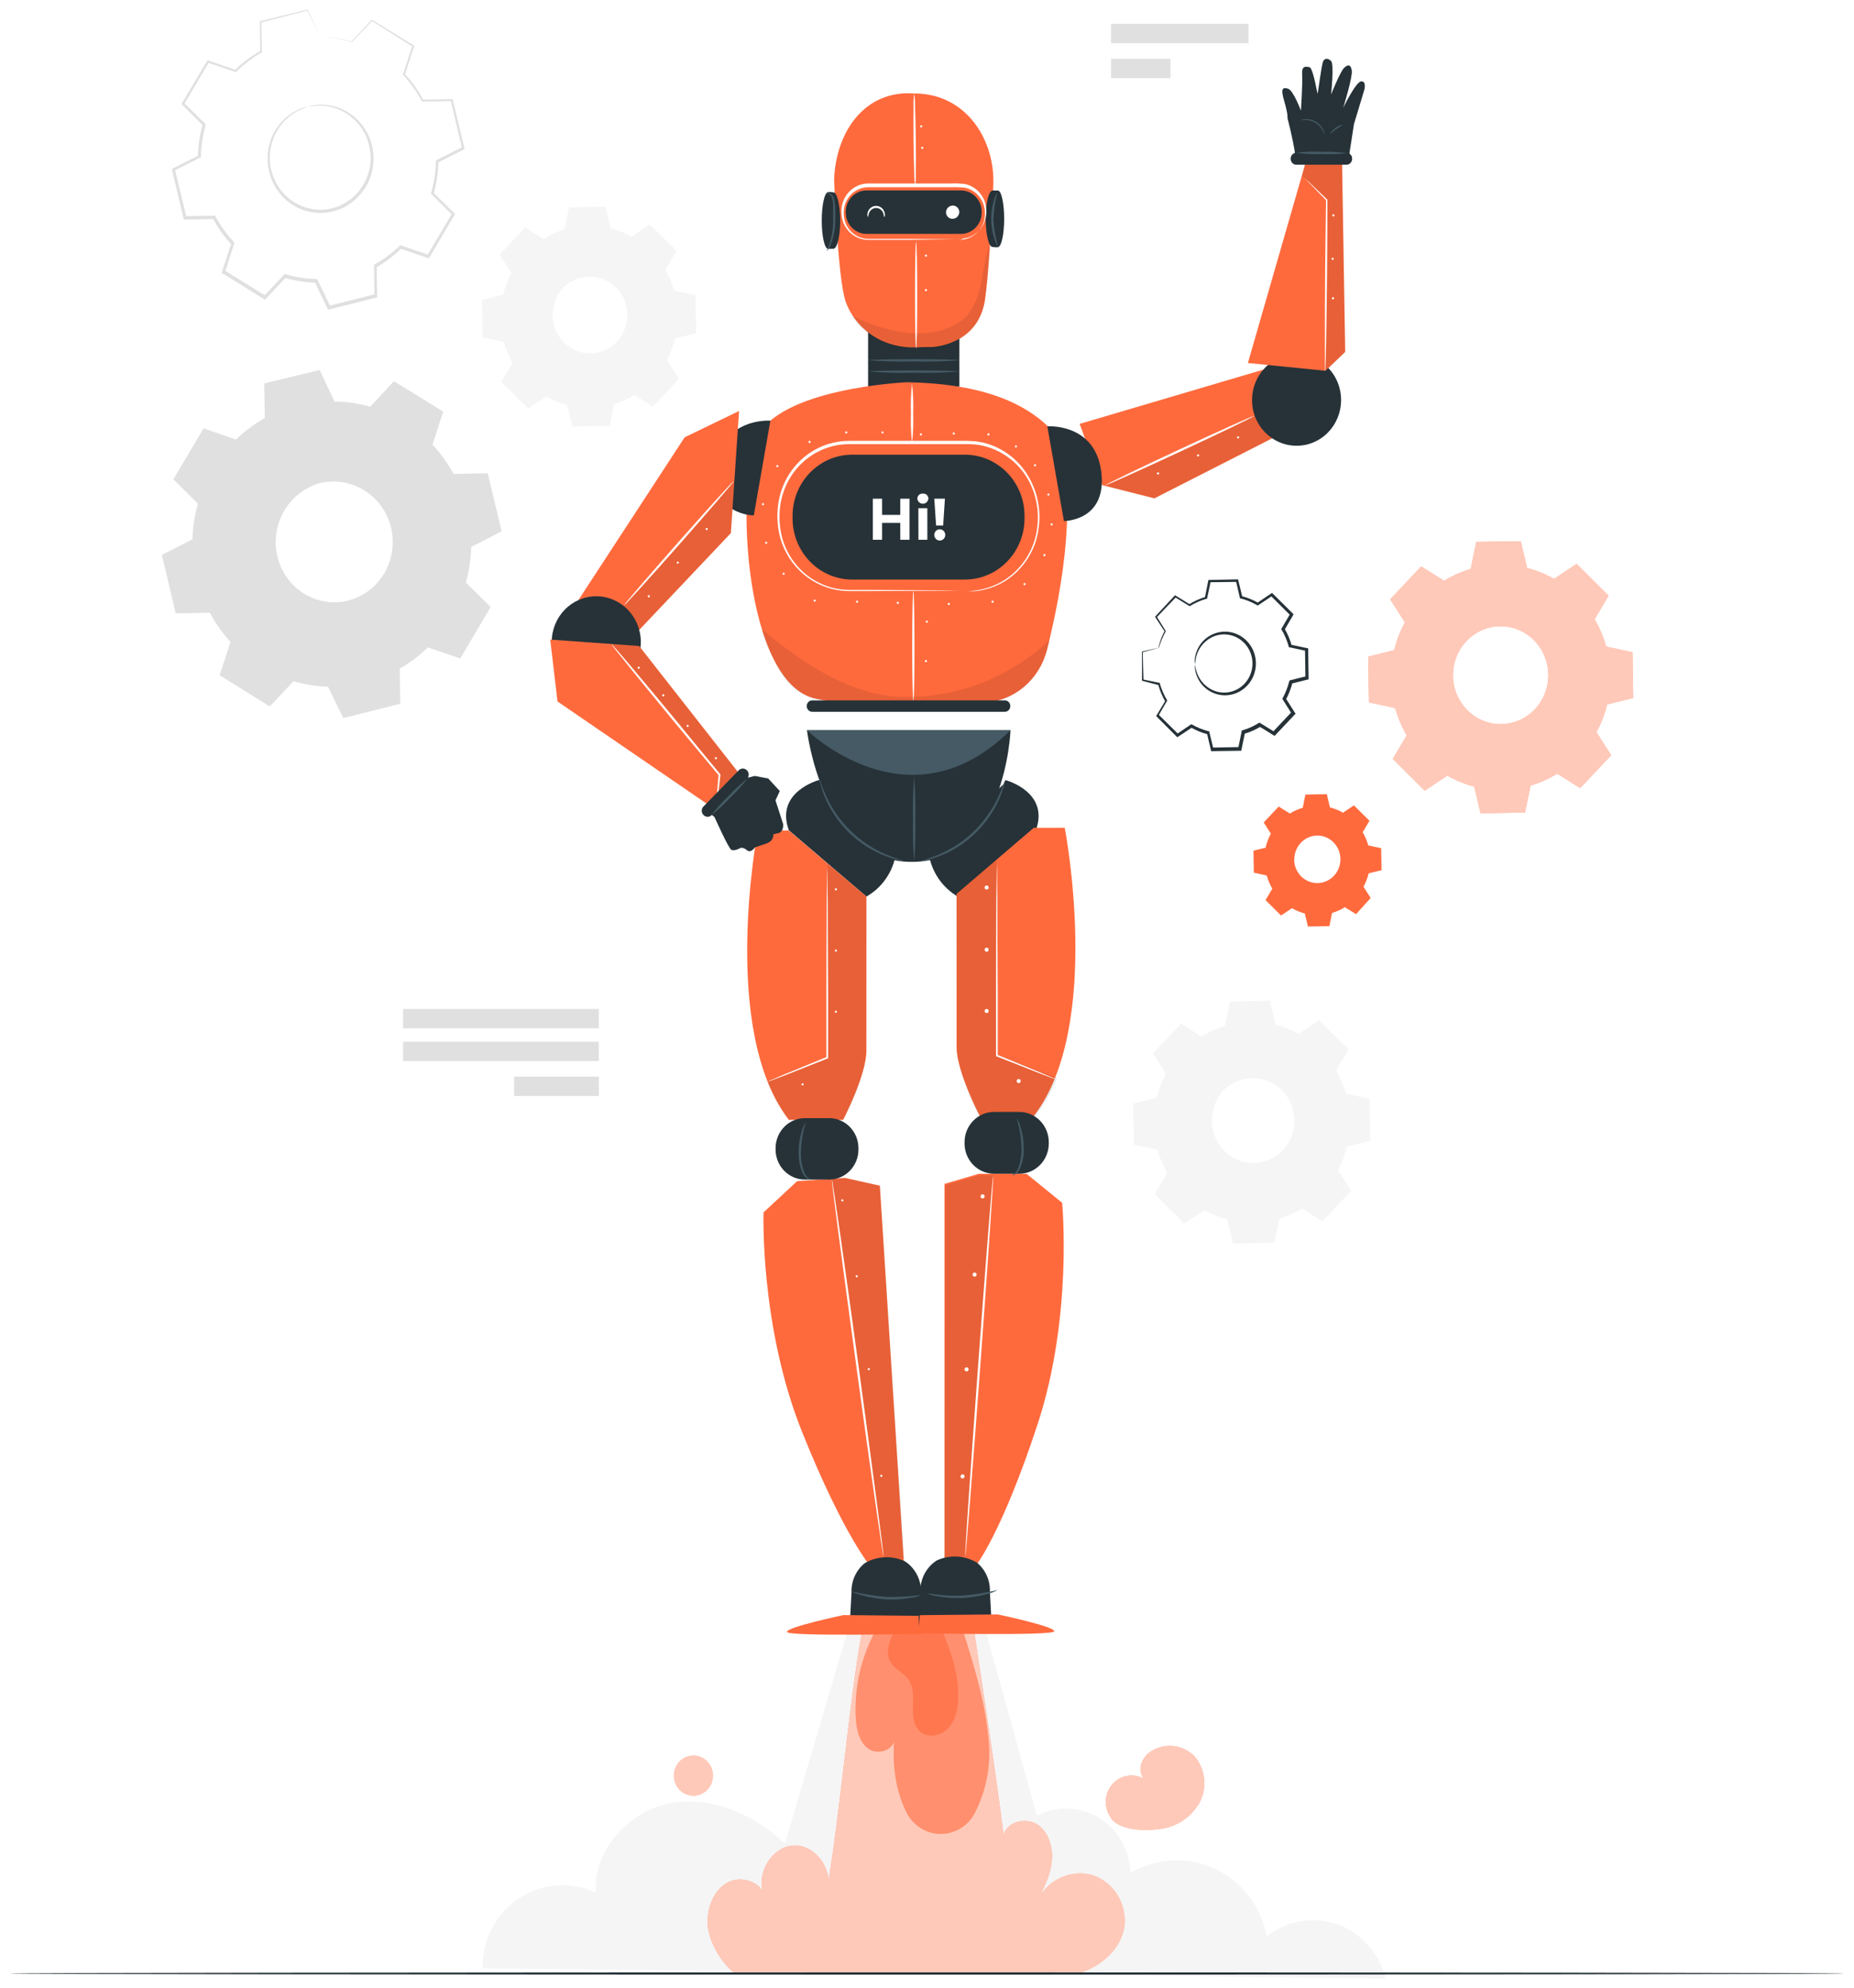 <svg width="773" height="829" viewBox="0 0 773 829" fill="none" xmlns="http://www.w3.org/2000/svg">
<g filter="url(#filter0_d_506_1341)">
<path d="M520.553 5.946H463.25V14.003H520.553V5.946Z" fill="#E0E0E0"/>
<path d="M488.041 20.518H463.25V28.575H488.041V20.518Z" fill="#E0E0E0"/>
<path d="M226.654 95.745C229.447 94.019 232.453 92.686 235.591 91.781L237.378 82.751L252.231 82.476L254.376 91.432C257.502 92.239 260.508 93.473 263.313 95.103L270.82 90.037L281.545 100.645L276.897 108.518C278.576 111.387 279.875 114.473 280.758 117.695L289.552 119.53L289.802 134.781L281.044 136.965C280.251 140.172 279.049 143.257 277.469 146.141L282.385 153.849L272.071 164.861L264.386 160.071C261.594 161.799 258.588 163.133 255.449 164.035L253.661 173.064L238.808 173.339L236.663 164.383C233.538 163.577 230.532 162.342 227.726 160.713L220.273 165.852L209.549 155.244L214.214 147.371C212.535 144.502 211.236 141.416 210.353 138.194L201.559 136.359L201.291 121.108L210.013 118.906C210.799 115.696 212.002 112.61 213.588 109.73L208.655 101.911L218.986 90.9L226.654 95.69V95.745ZM234.572 116.061C232.383 118.391 230.916 121.335 230.357 124.52C229.797 127.706 230.17 130.99 231.427 133.958C232.685 136.926 234.772 139.445 237.423 141.196C240.075 142.947 243.173 143.851 246.325 143.795C249.477 143.738 252.542 142.724 255.132 140.879C257.723 139.034 259.723 136.442 260.879 133.431C262.035 130.42 262.296 127.124 261.629 123.96C260.961 120.797 259.395 117.907 257.129 115.657C255.624 114.16 253.845 112.982 251.896 112.192C249.947 111.401 247.864 111.014 245.769 111.051C243.673 111.089 241.605 111.55 239.684 112.41C237.763 113.27 236.026 114.511 234.572 116.061Z" fill="#F5F5F5"/>
<path d="M234.572 116.061C235.417 115.017 236.419 114.119 237.539 113.4C240.143 111.67 243.178 110.75 246.28 110.75C249.381 110.75 252.416 111.67 255.02 113.4C257.464 115.05 259.437 117.337 260.74 120.026C261.448 121.47 261.936 123.017 262.188 124.614C262.477 126.281 262.507 127.984 262.277 129.661C261.82 133.211 260.266 136.518 257.844 139.094C255.421 141.671 252.258 143.382 248.818 143.976C247.19 144.241 245.531 144.241 243.903 143.976C242.338 143.777 240.813 143.331 239.381 142.654C236.721 141.415 234.432 139.47 232.749 137.02C230.968 134.414 229.958 131.336 229.841 128.155C229.723 124.974 230.504 121.826 232.088 119.09C232.751 117.948 233.59 116.926 234.572 116.061C234.662 116.061 233.625 117.144 232.392 119.383C230.687 122.578 230.058 126.263 230.604 129.862C231.017 132.5 232.066 134.99 233.655 137.106C235.244 139.221 237.322 140.895 239.702 141.975C241.07 142.605 242.522 143.019 244.01 143.205C245.549 143.425 247.112 143.387 248.639 143.095C251.887 142.527 254.874 140.908 257.163 138.475C259.452 136.042 260.925 132.921 261.365 129.569C261.607 127.988 261.607 126.378 261.365 124.797C261.133 123.284 260.675 121.817 260.007 120.448C258.875 118.042 257.175 115.966 255.062 114.408C252.948 112.85 250.488 111.86 247.906 111.528C244.388 111.071 240.821 111.833 237.772 113.694C235.591 115.034 234.662 116.153 234.572 116.061Z" fill="#F5F5F5"/>
<path d="M226.654 95.745C226.484 95.673 226.322 95.581 226.172 95.47L224.688 94.607L218.897 91.084H219.094L208.834 102.095V101.912C210.335 104.224 211.998 106.83 213.785 109.601L213.874 109.73V109.877C212.312 112.759 211.14 115.846 210.389 119.053V119.236H210.21L201.488 121.457L201.738 121.127C201.845 125.935 201.935 131.037 202.042 136.396L201.756 136.029L210.55 137.864H210.764V138.103C211.649 141.269 212.942 144.299 214.607 147.114L214.732 147.334L214.607 147.536C213.159 149.977 211.569 152.675 209.96 155.428V154.914L220.684 165.485H220.148L227.655 160.419L227.888 160.273L228.102 160.401C230.911 162.022 233.916 163.256 237.039 164.072H237.289V164.347C237.95 167.155 238.683 170.201 239.434 173.303L238.987 172.954L253.84 172.679L253.411 173.046C253.983 170.183 254.609 167.118 255.199 164.016V163.741H255.467C258.55 162.84 261.501 161.519 264.243 159.814L264.493 159.667L264.725 159.814L272.393 164.604H271.839L282.152 153.592V154.161C280.49 151.573 278.864 149.004 277.237 146.453L277.094 146.215L277.219 145.976C278.808 143.097 280.011 140.01 280.794 136.8V136.524H281.044L289.785 134.34L289.445 134.781C289.356 129.569 289.284 124.485 289.195 119.512L289.534 119.934L280.74 118.098H280.508V117.86C279.63 114.692 278.35 111.656 276.701 108.83L276.576 108.61L276.701 108.408L281.366 100.535V101.012L270.642 90.405H271.071L263.546 95.433L263.385 95.543H263.206C260.402 93.912 257.396 92.677 254.269 91.873H254.091V91.689C253.322 88.441 252.643 85.504 251.981 82.733L252.25 82.935L237.396 83.137L237.593 82.972C236.842 86.642 236.217 89.524 235.698 92.001C233.317 92.624 231 93.485 228.781 94.571L227.19 95.433C227.022 95.545 226.842 95.637 226.654 95.708C226.815 95.583 226.982 95.466 227.155 95.36C227.494 95.139 228.013 94.828 228.728 94.442C230.879 93.245 233.15 92.291 235.502 91.597L235.395 91.708C235.877 89.248 236.467 86.202 237.182 82.678V82.513H237.361L252.214 82.183H252.446V82.403C253.107 85.174 253.822 88.092 254.609 91.341L254.394 91.12C257.573 91.92 260.633 93.155 263.492 94.791H263.17L270.66 89.725L270.892 89.56L271.106 89.762L281.831 100.352L282.045 100.553L281.884 100.829L277.255 108.72V108.298C278.955 111.163 280.271 114.249 281.169 117.475L280.866 117.181L289.659 119.016H289.981V119.365C290.071 124.32 290.178 129.404 290.267 134.616V134.964H289.928L281.205 137.167L281.527 136.836C280.747 140.106 279.545 143.254 277.952 146.196V145.958L282.867 153.666L283.082 153.978L282.832 154.253L272.501 165.264L272.25 165.54L271.947 165.338L264.261 160.566H264.725C261.932 162.305 258.927 163.656 255.789 164.585L256.11 164.218L254.323 173.248V173.615H253.948L239.094 173.89H238.737L238.648 173.541L236.36 164.53L236.681 164.879C233.499 164.072 230.434 162.838 227.566 161.209H228.013L220.488 166.145L220.22 166.347L219.969 166.109L209.245 155.483L209.013 155.262L209.191 154.969L213.857 147.095V147.518C212.169 144.649 210.858 141.563 209.96 138.341L210.246 138.617L201.47 136.781H201.184V136.488C201.095 131.147 201.023 126.045 200.952 121.237V120.98H201.202L209.924 118.814L209.71 119.034C210.494 115.778 211.696 112.643 213.285 109.711V110.005L208.387 102.279V102.113L208.512 101.985C212.731 97.525 216.234 93.855 218.897 90.974H219.004L224.652 94.644L226.118 95.598C226.3 95.633 226.479 95.682 226.654 95.745Z" fill="#F5F5F5"/>
<path d="M500.982 428.329C504.059 426.423 507.371 424.948 510.83 423.943L512.85 413.941L529.294 413.647L531.653 423.558C535.142 424.446 538.502 425.803 541.645 427.595L549.956 422.09L561.788 433.817L556.641 442.553C558.49 445.71 559.926 449.104 560.912 452.647L570.636 454.72L570.922 471.605L561.27 474.046C560.41 477.624 559.088 481.068 557.338 484.286L562.789 492.82L551.368 504.97L542.878 499.684C539.8 501.591 536.488 503.066 533.029 504.07L531.01 514.054L514.566 514.366L512.206 504.437C508.715 503.564 505.355 502.212 502.215 500.418L493.904 505.924L482.071 494.197L487.237 485.479C485.375 482.326 483.932 478.931 482.947 475.385L473.223 473.293L472.938 456.409L482.589 453.986C483.451 450.408 484.773 446.965 486.522 443.746L481.159 435.212L492.491 423.081L500.982 428.366V428.329ZM509.829 450.83C507.418 453.412 505.805 456.67 505.194 460.192C504.584 463.715 505.003 467.344 506.398 470.622C507.794 473.9 510.104 476.681 513.037 478.612C515.97 480.544 519.394 481.541 522.878 481.477C526.362 481.413 529.749 480.292 532.613 478.254C535.477 476.215 537.688 473.352 538.969 470.025C540.25 466.698 540.543 463.055 539.81 459.558C539.077 456.06 537.352 452.863 534.852 450.371C533.185 448.705 531.212 447.394 529.049 446.515C526.886 445.636 524.574 445.205 522.248 445.248C519.921 445.29 517.626 445.805 515.495 446.763C513.363 447.722 511.438 449.104 509.829 450.83Z" fill="#F5F5F5"/>
<path d="M509.829 450.83C510.761 449.662 511.872 448.658 513.118 447.857C516.527 445.592 520.594 444.606 524.629 445.067C527.414 445.374 530.089 446.348 532.44 447.912C535.15 449.734 537.335 452.269 538.767 455.253C539.561 456.85 540.104 458.565 540.376 460.336C540.69 462.155 540.726 464.012 540.483 465.842C539.983 469.775 538.263 473.438 535.579 476.291C532.894 479.143 529.387 481.032 525.576 481.68C523.806 482.013 521.996 482.05 520.214 481.79C518.478 481.562 516.785 481.067 515.192 480.322C512.25 478.943 509.716 476.79 507.845 474.082C505.883 471.196 504.771 467.791 504.641 464.273C504.511 460.756 505.369 457.274 507.113 454.243C507.844 452.938 508.78 451.766 509.883 450.775C509.004 451.949 508.192 453.174 507.452 454.445C505.562 457.981 504.876 462.063 505.504 466.044C505.963 468.963 507.126 471.718 508.886 474.058C510.647 476.398 512.95 478.249 515.585 479.441C517.092 480.142 518.696 480.601 520.339 480.799C522.044 481.047 523.776 481.01 525.469 480.689C529.064 480.059 532.369 478.266 534.902 475.572C537.435 472.878 539.065 469.425 539.554 465.714C540.011 462.259 539.47 458.743 537.999 455.601C536.742 452.941 534.857 450.646 532.516 448.925C530.174 447.203 527.451 446.111 524.593 445.746C520.695 445.235 516.742 446.081 513.368 448.15C510.884 449.692 509.829 450.922 509.829 450.83Z" fill="#F5F5F5"/>
<path d="M500.982 428.329L500.445 428.036L498.819 427.063L492.402 423.172H492.599L481.231 435.377V435.046C482.893 437.616 484.806 440.552 486.7 443.562L486.808 443.709V443.874C485.092 447.074 483.794 450.493 482.947 454.041V454.243H482.75L473.116 456.702L473.384 456.335C473.492 461.658 473.599 467.286 473.706 473.22L473.384 472.834L483.126 474.89H483.376V475.128C484.358 478.632 485.782 481.988 487.612 485.112L487.755 485.351L487.612 485.589L482.482 494.307V493.738L494.333 505.465H493.743L502.054 499.868L502.286 499.702L502.537 499.849C505.639 501.62 508.957 502.96 512.403 503.832H512.689V504.125C513.44 507.227 514.244 510.622 515.066 514.036L514.584 513.65L531.028 513.338L530.545 513.76C531.171 510.604 531.868 507.19 532.565 503.758V503.446H532.869C536.273 502.441 539.536 500.985 542.574 499.115L542.842 498.95L543.092 499.115L551.6 504.401H550.975L562.396 492.251V492.894C560.609 490.031 558.821 487.186 557.034 484.36L556.873 484.103L557.016 483.827C558.751 480.654 560.056 477.251 560.895 473.715V473.422H561.199L570.85 470.999L570.475 471.495C570.392 465.732 570.302 460.104 570.207 454.61L570.582 455.069L560.841 452.977H560.573V452.702C559.613 449.19 558.2 445.827 556.373 442.699L556.23 442.479L556.373 442.241L561.538 433.523V434.055L549.741 422.31H550.224L541.895 427.815L541.716 427.944L541.52 427.834C538.414 426.044 535.09 424.686 531.635 423.796H531.439V423.594C530.599 419.924 529.83 416.731 529.115 413.666L529.401 413.904L512.957 414.125L513.172 413.941C512.349 417.923 511.652 421.19 511.098 423.925V424.017H511.009C508.413 424.747 505.893 425.737 503.484 426.971L501.697 427.926L501.107 428.238L501.661 427.852C502.036 427.614 502.608 427.265 503.448 426.825C505.839 425.517 508.355 424.465 510.955 423.686L510.848 423.815C511.384 421.08 512.028 417.795 512.814 413.813V413.629H512.993L529.437 413.262H529.49V413.501C530.241 416.565 531.028 419.814 531.903 423.411L531.653 423.154C535.172 424.039 538.561 425.397 541.734 427.192H541.359C543.986 425.356 546.721 423.521 549.652 421.576L549.902 421.392L550.135 421.631L561.985 433.321L562.235 433.56L562.057 433.853C560.394 436.698 558.678 439.598 556.909 442.589V442.13C558.79 445.319 560.251 448.751 561.252 452.334L560.913 452.004L570.636 454.078H571.011V454.463C571.119 459.969 571.208 465.585 571.315 471.348V471.733H570.94L561.288 474.174L561.645 473.807C560.78 477.43 559.445 480.917 557.677 484.176V483.662L563.129 492.196L563.343 492.526L563.057 492.82L551.636 504.988L551.368 505.282L551.011 505.061L542.52 499.776H543.039C539.928 501.705 536.58 503.199 533.083 504.217L533.441 503.832C532.743 507.264 532.046 510.659 531.421 513.815L531.331 514.219H530.938L514.494 514.494H514.083L513.994 514.091C513.189 510.677 512.367 507.282 511.634 504.18L511.992 504.547C508.463 503.653 505.066 502.277 501.893 500.455H502.394L494.082 505.961L493.761 506.181L493.492 505.906L481.678 494.16L481.41 493.903L481.606 493.591L486.772 484.874V485.351C484.898 482.156 483.449 478.718 482.464 475.128L482.786 475.44L473.045 473.33H472.741V473.018C472.652 467.09 472.562 461.437 472.491 456.133V456.115H472.777L482.446 453.711L482.196 453.95C483.073 450.351 484.414 446.889 486.182 443.654V443.966L480.82 435.395L480.713 435.23L480.856 435.083L492.331 422.989L492.438 422.897H492.545L498.801 426.898L500.41 427.944L500.982 428.329Z" fill="#F5F5F5"/>
<path d="M139.484 163.448C144.581 163.553 149.642 164.355 154.533 165.834L164.328 155.391L184.293 167.834L179.825 181.58C183.343 185.35 186.349 189.592 188.762 194.188L202.882 193.931L208.441 217.221L195.822 223.699C195.711 228.932 194.93 234.128 193.498 239.152L203.651 249.209L191.675 269.727L178.27 265.139C174.591 268.736 170.469 271.821 166.008 274.315L166.259 288.795L143.505 294.613L137.214 281.656C132.116 281.553 127.054 280.751 122.164 279.27L112.351 289.695L92.386 277.27L96.944 263.414C93.43 259.64 90.424 255.4 88.007 250.806L73.887 251.063L68.167 227.847L80.857 221.368C80.952 216.135 81.727 210.938 83.163 205.915L73.011 195.84L85.076 175.322L98.463 179.91C102.14 176.303 106.269 173.217 110.742 170.734L110.492 156.254L133.174 150.546L139.484 163.503V163.448ZM133.406 197.345C128.604 198.559 124.259 201.208 120.921 204.957C117.584 208.706 115.403 213.386 114.655 218.406C113.907 223.427 114.624 228.562 116.717 233.164C118.81 237.766 122.185 241.628 126.414 244.262C130.643 246.896 135.538 248.183 140.48 247.962C145.422 247.741 150.189 246.021 154.179 243.019C158.169 240.018 161.204 235.869 162.899 231.098C164.594 226.326 164.873 221.146 163.703 216.211C162.924 212.928 161.521 209.834 159.576 207.108C157.631 204.382 155.181 202.077 152.367 200.324C149.552 198.572 146.429 197.406 143.176 196.895C139.922 196.384 136.602 196.537 133.406 197.345Z" fill="#E0E0E0"/>
<path d="M133.407 197.345C135.383 196.669 137.454 196.328 139.537 196.335C145.304 196.265 150.917 198.243 155.427 201.933C158.555 204.473 161.054 207.737 162.72 211.458C164.637 215.742 165.396 220.478 164.918 225.167C164.39 230.368 162.361 235.289 159.091 239.299C155.583 243.617 150.815 246.662 145.491 247.984C140.167 249.306 134.571 248.835 129.528 246.64C127.126 245.649 124.898 244.26 122.933 242.529C121.013 240.918 119.349 239.011 117.999 236.876C115.457 232.943 113.999 228.377 113.781 223.662C113.543 218.67 114.713 213.713 117.152 209.386C119.59 205.06 123.192 201.548 127.526 199.272C129.364 198.268 131.351 197.586 133.407 197.253C133.407 197.418 131.262 197.859 127.794 199.786C122.909 202.55 119.07 206.919 116.891 212.192C115.293 216.043 114.658 220.243 115.045 224.41C115.433 228.577 116.829 232.579 119.108 236.05C120.396 238.064 121.982 239.86 123.808 241.372C125.678 243 127.79 244.307 130.064 245.245C134.846 247.289 140.14 247.707 145.17 246.439C150.2 245.171 154.703 242.283 158.019 238.197C161.119 234.412 163.059 229.77 163.596 224.855C164.056 220.681 163.491 216.455 161.952 212.563C160.413 208.671 157.948 205.237 154.784 202.575C150.474 198.947 145.109 196.899 139.537 196.757C135.587 196.794 133.442 197.473 133.407 197.345Z" fill="#E0E0E0"/>
<path d="M139.484 163.448C139.308 163.202 139.158 162.937 139.037 162.658L137.786 160.236C136.677 157.997 135.069 154.73 132.96 150.582L133.228 150.711L110.582 156.565L110.85 156.18C110.85 160.585 111.046 165.448 111.154 170.678V170.935L110.939 171.064C106.509 173.555 102.422 176.641 98.785 180.24L98.588 180.442L98.32 180.35L84.915 175.799L85.505 175.579L73.44 196.115V195.399L83.61 205.438L83.878 205.695L83.771 206.044C82.357 211.02 81.594 216.167 81.501 221.35V221.735L81.161 221.9L68.542 228.397L68.882 227.645C70.669 234.986 72.457 242.841 74.477 250.934L73.815 250.402L87.918 250.145H88.329L88.525 250.53C90.961 255.062 93.965 259.245 97.462 262.973L97.748 263.285L97.623 263.689C96.229 268.002 94.692 272.7 93.155 277.435L92.851 276.591L112.726 289.107L111.833 289.236L121.646 278.793L121.949 278.481L122.36 278.61C127.191 280.054 132.184 280.843 137.214 280.959H137.66L137.857 281.362L144.149 294.319L143.344 293.934L166.026 288.245L165.49 288.96C165.49 284.079 165.329 279.252 165.24 274.462V274.04L165.615 273.82C170.035 271.329 174.11 268.243 177.734 264.643L178.037 264.331L178.449 264.478L191.836 269.066L191.032 269.378C195.178 262.38 199.218 255.547 203.15 248.879L203.257 249.723L193.123 239.555L192.837 239.28L192.944 238.895C194.378 233.928 195.16 228.786 195.268 223.607V223.222L195.607 223.057L208.244 216.596L207.923 217.294C205.992 209.09 204.151 201.364 202.417 193.986L202.954 194.427L188.851 194.647H188.529L188.386 194.372C185.961 189.805 182.956 185.59 179.449 181.837L179.253 181.635L179.342 181.36L183.864 167.632L184.043 168.127L164.132 155.611H164.525L154.658 165.98H154.551H154.426C150.766 164.847 147.006 164.085 143.201 163.704L140.377 163.466C140.068 163.498 139.757 163.498 139.448 163.466C139.448 163.466 139.77 163.466 140.377 163.466C140.985 163.466 141.95 163.466 143.219 163.594C147.057 163.867 150.855 164.556 154.551 165.65H154.319L164.06 155.152L164.239 154.969L164.471 155.097L184.49 167.448L184.776 167.614L184.669 167.962C183.292 172.202 181.845 176.716 180.236 181.727L180.129 181.231C183.712 185.02 186.783 189.285 189.262 193.913L188.798 193.637L202.9 193.344H203.347L203.454 193.784L209.049 217.055L209.174 217.532L208.745 217.753L196.126 224.249L196.465 223.699C196.374 228.988 195.593 234.241 194.142 239.317L193.981 238.656L204.187 248.732L204.562 249.099L204.294 249.576L192.194 270.094L191.908 270.571L191.389 270.388L178.002 265.818L178.699 265.653C174.985 269.322 170.814 272.469 166.294 275.013L166.652 274.37C166.735 279.166 166.819 283.993 166.902 288.85V289.438L166.348 289.584L143.666 295.292L143.112 295.439L142.862 294.907C140.771 290.63 138.661 286.299 136.552 281.95L137.178 282.354C132.026 282.239 126.911 281.425 121.967 279.931L122.7 279.729L112.887 290.153L112.494 290.575L111.994 290.282L92.029 277.839L91.582 277.545L91.76 276.995C93.316 272.26 94.853 267.561 96.247 263.249L96.408 263.983C92.824 260.138 89.758 255.817 87.292 251.136L87.918 251.503L73.797 251.741H73.261L73.136 251.209C71.223 243.116 69.347 235.224 67.613 227.902L67.488 227.388L67.935 227.167L80.571 220.707L80.232 221.258C80.339 215.972 81.139 210.725 82.609 205.658L82.752 206.264L72.618 196.17L72.296 195.858L72.528 195.454L84.682 174.973L84.897 174.624L85.29 174.753L98.66 179.378L98.195 179.488C101.905 175.842 106.07 172.719 110.582 170.201L110.367 170.605C110.367 165.375 110.242 160.493 110.171 156.107V155.813H110.456L133.174 150.307H133.353V150.472L137.929 160.144C138.429 161.209 138.804 161.979 139.09 162.658C139.376 163.337 139.484 163.429 139.484 163.448Z" fill="#E0E0E0"/>
<path d="M128.401 40.504C130.128 39.907 131.941 39.615 133.763 39.641C137.956 39.616 142.068 40.829 145.608 43.136C149.147 45.443 151.966 48.747 153.729 52.653C155.372 56.35 156.026 60.43 155.623 64.472C155.412 66.652 154.882 68.787 154.05 70.804C153.202 72.929 152.025 74.9 150.565 76.64C147.551 80.373 143.447 83.011 138.861 84.164C134.274 85.317 129.447 84.925 125.095 83.045C121.049 81.316 117.595 78.39 115.175 74.639C113.017 71.242 111.783 67.313 111.6 63.261C111.402 59.751 112.014 56.242 113.387 53.02C115.396 48.351 118.921 44.543 123.361 42.247C124.938 41.356 126.647 40.736 128.419 40.412C126.77 41.056 125.153 41.785 123.575 42.596C119.371 44.978 116.067 48.739 114.192 53.277C112.803 56.602 112.25 60.232 112.584 63.833C112.918 67.434 114.129 70.892 116.104 73.887C117.211 75.622 118.574 77.17 120.144 78.475C121.75 79.87 123.559 80.997 125.506 81.815C129.624 83.577 134.184 83.938 138.517 82.845C142.85 81.752 146.728 79.262 149.582 75.741C152.258 72.485 153.932 68.486 154.39 64.252C154.783 60.66 154.295 57.024 152.972 53.675C151.648 50.326 149.531 47.369 146.811 45.074C143.105 41.934 138.478 40.163 133.674 40.045C131.91 40.106 130.15 40.26 128.401 40.504Z" fill="#E0E0E0"/>
<path d="M133.639 11.36C133.486 11.148 133.355 10.92 133.246 10.681L132.191 8.589L128.027 0.275L128.241 0.385L108.741 5.414L108.973 5.102C108.973 8.883 109.152 13.085 109.241 17.582V17.802L109.045 17.912C105.232 20.074 101.716 22.746 98.588 25.859L98.41 26.024H98.177L86.631 22.096L87.149 21.913L76.747 39.513V38.907L85.505 47.551L85.737 47.772V48.084C84.517 52.367 83.862 56.799 83.789 61.261V61.536L83.503 61.683L72.636 67.189L72.922 66.546C74.441 72.841 76.067 79.632 77.748 86.606L77.176 86.147L89.33 85.908H89.687L89.848 86.239C91.939 90.143 94.523 93.747 97.534 96.956L97.784 97.213L97.659 97.562C96.461 101.232 95.139 105.325 93.816 109.418L93.566 108.684L110.76 119.383L110.01 119.493L118.446 110.501L118.714 110.225L119.072 110.335C123.225 111.59 127.523 112.268 131.852 112.354H132.245L132.406 112.703L137.768 123.861L137.071 123.531L156.607 118.612L156.142 119.236C156.071 115.027 156.005 110.868 155.946 106.757V106.39L156.267 106.206C160.042 104.113 163.533 101.522 166.652 98.498L166.902 98.241L167.26 98.37L178.788 102.315L178.091 102.591L188.547 84.936L188.637 85.651L179.896 76.971L179.646 76.732L179.753 76.401C180.978 72.124 181.645 67.7 181.737 63.243V62.912L182.023 62.766L192.909 57.26L192.64 57.865C190.96 50.8 189.387 44.138 187.886 37.788L188.351 38.155L176.197 38.338H175.928L175.803 38.1C173.726 34.175 171.147 30.552 168.135 27.327L167.957 27.143L168.046 26.905L171.925 15.067L172.086 15.508L154.891 4.643H155.248L146.741 13.562H146.633C143.479 12.591 140.241 11.933 136.964 11.599L134.479 11.434C134.211 11.457 133.942 11.457 133.675 11.434C133.942 11.406 134.212 11.406 134.479 11.434C135.015 11.434 135.837 11.434 136.928 11.544C140.234 11.806 143.505 12.421 146.687 13.379H146.49L154.873 4.331L155.034 4.166L155.231 4.294L172.461 14.921L172.711 15.067L172.622 15.361C171.442 19.032 170.191 22.904 168.815 27.217L168.725 26.795C171.808 30.089 174.447 33.793 176.572 37.806L176.179 37.586L188.333 37.329H188.708L188.798 37.696C190.335 44.046 191.926 50.69 193.624 57.755L193.731 58.159L193.355 58.343L182.488 63.848L182.792 63.371C182.712 67.933 182.038 72.463 180.79 76.842L180.647 76.255L189.405 84.917L189.727 85.247L189.495 85.651L179.074 103.325L178.842 103.728L178.395 103.582L166.849 99.636L167.456 99.489C164.255 102.667 160.647 105.384 156.732 107.564L157.036 107.014C157.107 111.124 157.185 115.284 157.268 119.493V119.989L156.803 120.117L137.25 125.036L136.785 125.164L136.552 124.705L131.19 113.529L131.744 113.896C127.3 113.796 122.889 113.092 118.625 111.804L119.251 111.638L110.796 120.631L110.457 120.98L110.046 120.723L92.833 110.005L92.422 109.748L92.583 109.271C93.906 105.197 95.228 101.141 96.444 97.433L96.569 98.058C93.498 94.757 90.865 91.055 88.74 87.046L89.258 87.358L77.104 87.56H76.639L76.532 87.101C74.888 80.127 73.261 73.337 71.778 67.023L71.67 66.583L71.921 66.308L82.806 60.802L82.502 61.279C82.592 56.722 83.278 52.197 84.54 47.827L84.683 48.359L75.942 39.66L75.674 39.385L75.871 39.036L86.345 21.399L86.524 21.087L86.863 21.215L98.374 25.198H97.963C101.176 22.054 104.783 19.363 108.687 17.196L108.491 17.545C108.491 13.049 108.383 8.846 108.33 5.065V4.79H108.562L128.134 0H128.295V0.128L132.227 8.461L133.228 10.626L133.639 11.36Z" fill="#E0E0E0"/>
<path d="M168.046 438.423H249.676V430.367H168.046V438.423Z" fill="#E0E0E0"/>
<path d="M168.046 424.787H249.676V416.731H168.046V424.787Z" fill="#E0E0E0"/>
<path d="M214.375 452.995H249.693V444.938H214.375V452.995Z" fill="#E0E0E0"/>
<path d="M557.588 798.408C552.665 796.709 547.412 796.272 542.287 797.135C537.162 797.999 532.321 800.137 528.186 803.363C526.994 797.22 524.393 791.457 520.596 786.554C516.8 781.65 511.919 777.748 506.359 775.171C500.799 772.593 494.72 771.416 488.627 771.735C482.535 772.055 476.604 773.863 471.329 777.009C471.218 772.358 469.961 767.812 467.675 763.796C465.389 759.779 462.15 756.423 458.258 754.04C454.367 751.657 449.951 750.326 445.423 750.171C440.895 750.015 436.402 751.04 432.364 753.151C424.964 726.527 417.571 699.898 410.183 673.262L353.701 675.097C344.884 705.012 336.066 734.914 327.248 764.805C314.468 752.6 296.666 744.764 279.489 747.92C262.312 751.077 247.173 767.374 248.442 785.249C243.335 782.822 237.712 781.764 232.098 782.174C226.485 782.585 221.064 784.45 216.343 787.596C211.622 790.742 207.756 795.065 205.105 800.163C202.454 805.26 201.105 810.964 201.184 816.742L577.75 821C576.444 815.829 573.924 811.065 570.409 807.126C566.894 803.187 562.492 800.194 557.588 798.408Z" fill="#F5F5F5"/>
<path fill-rule="evenodd" clip-rule="evenodd" d="M581.325 267.084C582.294 263.048 583.791 259.165 585.775 255.541L579.645 245.906L592.532 232.215L602.112 238.197C605.582 236.053 609.315 234.392 613.212 233.261L615.5 221.992L634.053 221.68L636.698 232.857C640.63 233.868 644.416 235.405 647.958 237.427L657.342 231.132L670.658 244.382L664.849 254.238C666.944 257.8 668.567 261.632 669.675 265.634L680.632 267.984L680.936 287.034L670.051 289.75C669.077 293.785 667.58 297.667 665.6 301.293L671.731 310.928L658.844 324.619L649.245 318.6C645.779 320.752 642.046 322.413 638.146 323.537L635.84 334.805L617.305 335.117L614.659 323.977C610.732 322.971 606.951 321.434 603.417 319.407L594.033 325.702L580.717 312.452L586.526 302.615C584.445 299.055 582.828 295.229 581.718 291.236L570.761 288.869L570.458 269.837L581.325 267.084ZM605.776 277.876C605.84 281.916 607.07 285.845 609.31 289.167C611.549 292.49 614.698 295.055 618.358 296.54C622.018 298.025 626.024 298.361 629.871 297.508C633.717 296.654 637.23 294.648 639.966 291.744C642.702 288.84 644.537 285.168 645.241 281.192C645.944 277.217 645.483 273.116 643.916 269.41C642.349 265.703 639.747 262.557 636.439 260.37C633.131 258.182 629.265 257.05 625.33 257.119C620.063 257.215 615.049 259.453 611.386 263.341C607.724 267.229 605.713 272.449 605.794 277.857L605.776 277.876Z" fill="#FF6A3D"/>
<path fill-rule="evenodd" clip-rule="evenodd" d="M527.703 349.248C528.18 347.287 528.907 345.399 529.866 343.633L526.881 338.953L533.137 332.327L537.802 335.227C539.476 334.183 541.28 333.375 543.164 332.823L544.272 327.317L553.209 327.17L554.496 332.676C556.403 333.151 558.237 333.892 559.948 334.878L564.505 331.832L570.976 338.255L568.152 343.027C569.16 344.751 569.947 346.602 570.493 348.533L575.855 349.671L576.016 358.847L570.654 360.168C570.177 362.124 569.449 364.006 568.491 365.766L571.476 370.446L565.381 377.199L560.734 374.3C559.059 375.338 557.255 376.14 555.372 376.686L554.264 382.191L545.327 382.338L544.04 376.924C542.165 376.43 540.362 375.683 538.678 374.703L534.12 377.75L527.649 371.327L530.474 366.555C529.464 364.832 528.677 362.981 528.132 361.049L522.77 359.893L522.627 350.717L527.989 349.395L527.703 349.248ZM539.571 354.479C539.603 356.439 540.201 358.345 541.288 359.956C542.375 361.567 543.902 362.811 545.678 363.531C547.453 364.25 549.397 364.413 551.263 363.999C553.128 363.584 554.832 362.611 556.16 361.202C557.487 359.794 558.377 358.012 558.718 356.084C559.059 354.156 558.836 352.167 558.076 350.368C557.317 348.57 556.055 347.044 554.45 345.982C552.846 344.92 550.971 344.371 549.062 344.403C546.518 344.476 544.103 345.573 542.341 347.458C540.578 349.344 539.609 351.866 539.643 354.479H539.571Z" fill="#FF6A3D"/>
<path d="M498.247 272.81C498.247 272.81 498.247 272.535 498.14 272.003C498.107 271.214 498.173 270.425 498.337 269.654C498.91 266.763 500.446 264.167 502.68 262.313C504.36 260.922 506.354 259.987 508.478 259.596C510.602 259.205 512.788 259.369 514.834 260.074C517.365 260.952 519.569 262.612 521.145 264.828C522.72 267.043 523.588 269.705 523.631 272.448C523.675 275.19 522.89 277.879 521.385 280.146C519.881 282.412 517.73 284.145 515.228 285.106C513.206 285.877 511.028 286.112 508.895 285.791C506.762 285.471 504.741 284.604 503.02 283.271C500.715 281.487 499.096 278.927 498.444 276.04C498.261 275.271 498.165 274.483 498.158 273.691C498.158 273.159 498.158 272.865 498.158 272.865C498.158 272.865 498.283 274.003 498.837 275.894C499.634 278.557 501.26 280.878 503.467 282.5C505.244 283.818 507.343 284.603 509.529 284.765C511.716 284.928 513.903 284.463 515.847 283.423C517.791 282.382 519.414 280.806 520.536 278.872C521.657 276.938 522.232 274.722 522.197 272.472C522.162 270.221 521.518 268.025 520.336 266.129C519.155 264.233 517.483 262.711 515.508 261.735C513.533 260.759 511.332 260.367 509.151 260.601C506.971 260.836 504.898 261.689 503.163 263.065C501.006 264.755 499.454 267.129 498.748 269.819C498.337 271.691 498.372 272.81 498.247 272.81Z" fill="#263238"/>
<path d="M483.019 266.112C482.476 266.32 481.921 266.492 481.356 266.625L476.298 268.002L476.459 267.8C476.459 270.865 476.638 274.847 476.763 279.637L476.495 279.307L483.323 280.72H483.555V280.94C484.246 283.384 485.25 285.723 486.54 287.896L486.665 288.135L486.54 288.355C485.414 290.19 484.198 292.337 482.965 294.503V293.897L491.276 302.101H490.633L496.46 298.155L496.728 297.972L497.014 298.137C499.178 299.356 501.484 300.287 503.877 300.908H504.217V301.257L505.897 308.194L505.325 307.735L516.854 307.515L516.264 308.01C516.693 305.826 517.193 303.441 517.676 301.018V300.633L518.051 300.523C520.418 299.832 522.684 298.819 524.79 297.513L525.111 297.311L525.433 297.513L531.403 301.183L530.599 301.293L538.624 292.778L538.535 293.604L534.853 287.731L534.638 287.401L534.835 287.033C536.023 284.831 536.93 282.481 537.534 280.041L538.016 279.546H538.213H538.428L538.856 279.436L539.697 279.215L541.395 278.793L544.773 277.949L544.272 278.61C544.272 274.609 544.147 270.663 544.094 266.772L544.612 267.415L537.784 265.946H537.409L537.301 265.561C536.639 263.13 535.659 260.803 534.388 258.642L534.191 258.312L534.388 257.963L537.963 251.87L538.07 252.659L529.794 244.401H530.545L524.7 248.31L524.397 248.512L524.093 248.328C521.942 247.086 519.64 246.142 517.247 245.52H516.925V245.171C516.371 242.786 515.835 240.473 515.299 238.216L515.835 238.638L504.306 238.785L504.789 238.381L503.323 245.373V245.667H503.055C500.666 246.35 498.376 247.356 496.245 248.658L496.031 248.787L495.798 248.658L489.864 244.988H490.347C487.219 248.236 484.556 251.026 482.268 253.43V253.045L486.004 259.083V259.193V259.303C484.783 261.552 483.795 263.927 483.054 266.387C483.03 266.229 483.03 266.068 483.054 265.91C483.054 265.598 483.215 265.121 483.394 264.515C483.93 262.635 484.661 260.82 485.575 259.101V259.321L481.696 253.375L481.571 253.173L481.732 253.008L489.686 244.437L489.9 244.199L490.168 244.364L496.138 248.034H495.691C497.878 246.663 500.234 245.601 502.698 244.878L502.358 245.226C502.805 243.006 503.27 240.693 503.752 238.234L503.842 237.83H504.235L515.764 237.592H516.192L516.3 238.032C516.854 240.29 517.408 242.584 517.98 244.97L517.569 244.547C520.069 245.167 522.475 246.136 524.718 247.429H524.128L529.955 243.501L530.349 243.226L530.706 243.575L538.999 251.797L539.357 252.145L539.107 252.586C537.909 254.586 536.712 256.623 535.532 258.697V258.037C536.864 260.294 537.892 262.727 538.588 265.267L538.106 264.809L544.934 266.258L545.434 266.369V266.901C545.434 270.792 545.559 274.737 545.613 278.738V279.27L545.094 279.399L541.734 280.243L540.036 280.665L539.178 280.885L538.749 280.996H538.535H538.428C538.642 280.794 537.945 281.491 538.91 280.518C538.283 283.084 537.327 285.552 536.068 287.859V287.162C537.373 289.217 538.678 291.255 539.875 293.163L540.161 293.604L539.804 293.989L531.778 302.486L531.421 302.853L530.974 302.596C528.936 301.312 526.899 300.027 525.022 298.926H525.683C523.477 300.286 521.102 301.335 518.623 302.046L519.07 301.569C518.57 303.991 518.087 306.377 517.622 308.561L517.533 309.057H516.979L505.45 309.222H504.968L504.86 308.745C504.306 306.34 503.734 303.955 503.234 301.807L503.645 302.229C501.148 301.581 498.745 300.6 496.496 299.311H497.05L491.205 303.202L490.865 303.422L490.561 303.129L482.322 294.87L482.053 294.595L482.232 294.283L485.896 288.171V288.63C484.586 286.381 483.576 283.961 482.894 281.436L483.197 281.711L476.405 279.931H476.137V279.656C476.137 274.866 476.137 270.902 476.137 267.818V267.653H476.298L481.321 266.497L482.643 266.222C482.764 266.169 482.89 266.132 483.019 266.112Z" fill="#263238"/>
<g opacity="0.8">
<path opacity="0.8" fill-rule="evenodd" clip-rule="evenodd" d="M581.324 267.084C582.293 263.048 583.791 259.165 585.775 255.541L579.644 245.906L592.531 232.215L602.112 238.197C605.581 236.053 609.314 234.392 613.211 233.261L615.499 221.992L634.052 221.68L636.697 232.857C640.629 233.868 644.415 235.405 647.958 237.427L657.342 231.132L670.658 244.382L664.849 254.238C666.943 257.8 668.566 261.632 669.675 265.634L680.631 267.984L680.935 287.034L670.05 289.75C669.076 293.785 667.579 297.667 665.599 301.293L671.73 310.928L658.843 324.619L649.245 318.6C645.779 320.752 642.045 322.413 638.145 323.537L635.839 334.805L617.304 335.117L614.659 323.977C610.731 322.971 606.951 321.434 603.416 319.407L594.033 325.702L580.717 312.452L586.526 302.615C584.444 299.055 582.828 295.229 581.718 291.236L570.761 288.869L570.457 269.837L581.324 267.084ZM605.776 277.876C605.84 281.916 607.07 285.845 609.309 289.167C611.549 292.49 614.698 295.055 618.357 296.54C622.017 298.025 626.024 298.361 629.87 297.508C633.716 296.654 637.23 294.648 639.965 291.744C642.701 288.84 644.537 285.168 645.24 281.192C645.943 277.217 645.482 273.116 643.916 269.41C642.349 265.703 639.747 262.557 636.438 260.37C633.13 258.182 629.264 257.05 625.33 257.119C620.063 257.215 615.048 259.453 611.386 263.341C607.723 267.229 605.712 272.449 605.794 277.857L605.776 277.876Z" fill="white"/>
</g>
<path d="M359.475 675.868C354.112 704.186 349.733 758.198 344.3 786.515C348.536 777.578 340.921 765.337 331.234 765.539C321.546 765.74 314.415 778.257 318.972 787.029C317.453 780.588 308.909 777.853 303.226 781.065C297.542 784.276 294.861 791.361 295.021 797.986C295.182 804.611 300.384 814.503 306.353 818.761H449.898C458.942 816.026 467.379 808.851 468.791 799.271C469.327 794.633 468.265 789.949 465.791 786.031C463.316 782.112 459.585 779.206 455.242 777.816C450.827 776.685 446.168 777.136 442.036 779.095C437.904 781.054 434.549 784.404 432.525 788.589C435.17 783.414 437.887 778.11 438.513 772.311C439.138 766.511 437.315 760.033 432.543 756.858C427.77 753.683 420.031 755.5 418.405 761.079C415.938 739.735 406 675.226 406 675.226" fill="#FF6A3D"/>
<g opacity="0.8">
<path opacity="0.8" d="M359.475 675.868C354.112 704.186 349.733 758.198 344.3 786.515C348.536 777.578 340.921 765.337 331.234 765.539C321.546 765.74 314.415 778.257 318.972 787.029C317.453 780.588 308.909 777.853 303.226 781.065C297.542 784.276 294.861 791.361 295.021 797.986C295.182 804.611 300.384 814.503 306.353 818.761H449.898C458.942 816.026 467.379 808.851 468.791 799.271C469.327 794.633 468.265 789.949 465.791 786.031C463.316 782.112 459.585 779.206 455.242 777.816C450.827 776.685 446.168 777.136 442.036 779.095C437.904 781.054 434.549 784.404 432.525 788.589C435.17 783.414 437.887 778.11 438.513 772.311C439.138 766.511 437.315 760.033 432.543 756.858C427.77 753.683 420.031 755.5 418.405 761.079C415.938 739.735 406 675.226 406 675.226" fill="white"/>
</g>
<path d="M365.427 675.263C359.333 686.185 356.325 698.635 356.74 711.215C356.919 716.335 357.884 722.006 361.888 725.071C365.891 728.136 373.327 725.659 372.898 720.575C371.915 731.99 373.434 742.69 377.956 751.774C379.325 754.497 381.405 756.776 383.963 758.354C386.521 759.933 389.456 760.75 392.44 760.714C395.425 760.678 398.34 759.79 400.861 758.15C403.382 756.509 405.409 754.181 406.715 751.425C410.894 743.046 412.848 733.684 412.381 724.282C411.327 707.196 406.304 691.339 401.21 675.024L365.462 675.373" fill="#FF6A3D"/>
<g opacity="0.5">
<path opacity="0.5" d="M365.427 675.263C359.333 686.185 356.325 698.635 356.74 711.215C356.919 716.335 357.884 722.006 361.888 725.071C365.891 728.136 373.327 725.659 372.898 720.575C371.915 731.99 373.434 742.69 377.956 751.774C379.325 754.497 381.405 756.776 383.963 758.354C386.521 759.933 389.456 760.75 392.44 760.714C395.425 760.678 398.34 759.79 400.861 758.15C403.382 756.509 405.409 754.181 406.715 751.425C410.894 743.046 412.848 733.684 412.381 724.282C411.327 707.196 406.304 691.339 401.21 675.024L365.462 675.373" fill="white"/>
</g>
<path d="M373.273 675.501C371.039 679.484 369.055 684.677 371.146 688.752C372.933 692.074 376.883 693.468 378.957 696.57C381.03 699.671 380.744 703.654 380.637 707.361C380.53 711.068 380.744 715.234 383.372 717.785C386.625 720.942 392.308 719.896 395.401 716.556C398.493 713.216 399.422 708.352 399.476 703.709C399.583 693.156 396.437 684.824 392.487 675.079" fill="#FF6A3D"/>
<g opacity="0.3">
<path opacity="0.3" d="M373.273 675.501C371.039 679.484 369.055 684.677 371.146 688.752C372.933 692.074 376.883 693.468 378.957 696.57C381.03 699.671 380.744 703.654 380.637 707.361C380.53 711.068 380.744 715.234 383.372 717.785C386.625 720.942 392.308 719.896 395.401 716.556C398.493 713.216 399.422 708.352 399.476 703.709C399.583 693.156 396.437 684.824 392.487 675.079" fill="white"/>
</g>
<path d="M297.238 736.395C297.241 738.048 296.767 739.665 295.875 741.041C294.982 742.417 293.712 743.49 292.226 744.124C290.739 744.759 289.102 744.926 287.523 744.604C285.944 744.282 284.493 743.487 283.355 742.318C282.216 741.149 281.441 739.659 281.128 738.038C280.815 736.416 280.977 734.736 281.595 733.209C282.213 731.683 283.258 730.379 284.598 729.462C285.938 728.546 287.513 728.059 289.123 728.063C291.274 728.068 293.335 728.947 294.856 730.509C296.377 732.07 297.233 734.187 297.238 736.395Z" fill="#FF6A3D"/>
<g opacity="0.8">
<path opacity="0.8" d="M297.238 736.395C297.241 738.048 296.767 739.665 295.875 741.041C294.982 742.417 293.712 743.49 292.226 744.124C290.739 744.759 289.102 744.926 287.523 744.604C285.944 744.282 284.493 743.487 283.355 742.318C282.216 741.149 281.441 739.659 281.128 738.038C280.815 736.416 280.977 734.736 281.595 733.209C282.213 731.683 283.258 730.379 284.598 729.462C285.938 728.546 287.513 728.059 289.123 728.063C291.274 728.068 293.335 728.947 294.856 730.509C296.377 732.07 297.233 734.187 297.238 736.395Z" fill="white"/>
</g>
<path d="M463.357 754.197C461.826 752.208 461.009 749.738 461.045 747.203C461.081 744.668 461.968 742.224 463.557 740.283C465.145 738.341 467.337 737.022 469.762 736.548C472.188 736.074 474.698 736.473 476.87 737.679C476.18 736.768 475.732 735.689 475.569 734.548C475.406 733.406 475.534 732.24 475.941 731.164C476.792 729.019 478.314 727.224 480.266 726.062C483.086 724.38 486.368 723.703 489.602 724.138C492.835 724.573 495.837 726.095 498.14 728.466C500.315 731.062 501.673 734.273 502.037 737.676C502.401 741.08 501.752 744.517 500.177 747.535C498.521 750.492 496.228 753.021 493.474 754.929C490.72 756.838 487.578 758.075 484.288 758.546C477.728 759.611 466.986 759.39 463.268 754.197" fill="#FF6A3D"/>
<g opacity="0.8">
<path opacity="0.8" d="M463.357 754.197C461.826 752.208 461.009 749.738 461.045 747.203C461.081 744.668 461.968 742.224 463.557 740.283C465.145 738.341 467.337 737.022 469.762 736.548C472.188 736.074 474.698 736.473 476.87 737.679C476.18 736.768 475.732 735.689 475.569 734.548C475.406 733.406 475.534 732.24 475.941 731.164C476.792 729.019 478.314 727.224 480.266 726.062C483.086 724.38 486.368 723.703 489.602 724.138C492.835 724.573 495.837 726.095 498.14 728.466C500.315 731.062 501.673 734.273 502.037 737.676C502.401 741.08 501.752 744.517 500.177 747.535C498.521 750.492 496.228 753.021 493.474 754.929C490.72 756.838 487.578 758.075 484.288 758.546C477.728 759.611 466.986 759.39 463.268 754.197" fill="white"/>
</g>
<path d="M336.453 300.486C336.453 300.486 342.709 353.708 378.224 355.341C419.334 357.177 421.318 300.486 421.318 300.486H336.453Z" fill="#263238"/>
<path d="M341.511 321.242C341.511 321.242 322.994 326.143 328.91 342.238L361.244 369.858C364.517 367.998 367.331 365.394 369.472 362.245C371.613 359.096 373.023 355.485 373.595 351.689L342.387 322.949" fill="#263238"/>
<path d="M336.453 300.486C336.453 300.486 379.046 342.366 421.318 300.486H336.453Z" fill="#455A64"/>
<path d="M385.982 161.245C385.982 161.336 385.955 161.424 385.906 161.5C385.857 161.575 385.787 161.634 385.706 161.669C385.624 161.704 385.534 161.713 385.448 161.695C385.361 161.677 385.281 161.634 385.219 161.569C385.156 161.505 385.114 161.423 385.096 161.334C385.079 161.245 385.088 161.153 385.122 161.069C385.156 160.986 385.213 160.914 385.286 160.863C385.36 160.813 385.446 160.786 385.535 160.786C385.653 160.786 385.767 160.834 385.851 160.921C385.935 161.007 385.982 161.123 385.982 161.245Z" fill="white"/>
<path d="M399.995 121.145H361.941V157.263H399.995V121.145Z" fill="#263238"/>
<path d="M388.484 140.709C388.484 140.709 407.984 140.25 410.737 120.668C412.077 111.198 413.257 91.506 414.133 73.649C415.098 54.452 402.854 34.888 381.138 34.98C361.101 33.475 348.679 50.121 347.767 70.712C347.767 70.712 349.251 112.336 352.611 121.861C355.971 131.386 366.463 142.048 383.854 140.782" fill="#FF6A3D"/>
<path d="M400.656 75.41H361.28C356.502 75.41 352.629 79.387 352.629 84.293V84.641C352.629 89.547 356.502 93.524 361.28 93.524H400.656C405.434 93.524 409.307 89.547 409.307 84.641V84.293C409.307 79.387 405.434 75.41 400.656 75.41Z" fill="#263238"/>
<path d="M399.977 84.348C399.977 85.103 399.689 85.828 399.174 86.366C398.659 86.905 397.959 87.215 397.224 87.23C396.867 87.249 396.51 87.195 396.173 87.07C395.837 86.945 395.529 86.751 395.267 86.501C395.005 86.251 394.795 85.95 394.649 85.614C394.503 85.279 394.425 84.917 394.418 84.55C394.432 83.795 394.734 83.077 395.259 82.548C395.783 82.02 396.489 81.724 397.224 81.724C397.926 81.704 398.608 81.968 399.123 82.458C399.638 82.949 399.944 83.628 399.977 84.348Z" fill="white"/>
<path d="M347.874 87.964C347.874 94.461 346.694 99.746 345.247 99.746C343.799 99.746 342.619 94.461 342.619 87.964C342.619 81.467 343.799 76.163 345.247 76.163C346.694 76.163 347.874 81.449 347.874 87.964Z" fill="#263238"/>
<path d="M350.323 87.964C350.323 94.46 349.036 99.746 347.445 99.746H345.39C344.21 98.278 344.639 93.286 344.639 87.964C344.639 82.641 343.996 77.704 345.175 76.218C345.443 75.869 347.213 76.218 347.517 76.218C348.964 76.218 350.323 81.448 350.323 87.964Z" fill="#263238"/>
<path d="M413.417 87.23C413.417 80.714 414.597 75.447 416.045 75.447C417.493 75.447 418.672 80.714 418.672 87.23C418.672 93.745 417.493 99.03 416.045 99.03C414.597 99.03 413.417 93.745 413.417 87.23Z" fill="#263238"/>
<path d="M410.969 87.23C410.969 80.714 412.256 75.447 413.847 75.447H415.956C417.136 76.897 416.707 81.907 416.707 87.23C416.707 92.552 417.35 97.489 416.188 98.975C415.92 99.324 414.133 98.975 413.847 98.975C412.256 99.03 410.969 93.745 410.969 87.23Z" fill="#263238"/>
<g opacity="0.3">
<path opacity="0.3" d="M412.757 98.241C412.757 99.232 411.81 111.693 410.969 119.016C410.219 125.494 408.306 130.798 403.409 134.964C399.49 138.48 394.567 140.598 389.378 141.002C383.068 141.571 376.705 141.755 370.718 139.681C364.73 137.607 358.492 133.423 355.471 127.733C355.471 127.733 382.282 142.415 400.352 129.991C400.352 129.991 406.966 126.779 409.289 112.666C411.524 99.14 412.757 98.241 412.757 98.241Z" fill="black"/>
</g>
<path d="M400.263 96.094C400.263 96.094 400.763 96.094 401.71 95.874C403.081 95.657 404.394 95.158 405.571 94.406C407.449 93.244 408.929 91.513 409.807 89.45C410.343 88.174 410.629 86.802 410.647 85.413C410.724 83.855 410.48 82.298 409.932 80.843C409.303 79.186 408.28 77.716 406.957 76.569C405.633 75.421 404.051 74.632 402.354 74.273C400.407 74.055 398.448 73.987 396.491 74.071H390.182H362.031C359.682 74.069 357.404 74.895 355.579 76.412C353.753 77.929 352.491 80.044 352.003 82.403C351.563 84.651 351.756 86.98 352.557 89.12C353.378 91.094 354.757 92.769 356.517 93.928C358.276 95.086 360.334 95.675 362.424 95.617H368.376H379.1L394.597 95.782H398.797C399.29 95.731 399.787 95.731 400.281 95.782C399.787 95.821 399.291 95.821 398.797 95.782L394.597 95.874L379.1 96.02H368.376H362.424C360.159 96.099 357.923 95.473 356.01 94.225C354.096 92.978 352.594 91.166 351.699 89.028C350.797 86.696 350.58 84.144 351.074 81.687C351.594 79.104 352.963 76.783 354.951 75.112C356.939 73.442 359.426 72.524 361.995 72.511H390.146H396.456C398.467 72.421 400.482 72.507 402.479 72.768C404.287 73.171 405.968 74.03 407.372 75.266C408.776 76.503 409.859 78.079 410.522 79.852C411.586 82.834 411.484 86.123 410.236 89.028C409.291 91.161 407.715 92.933 405.732 94.094C404.495 94.834 403.117 95.291 401.693 95.433C401.242 95.708 400.762 95.929 400.263 96.094Z" fill="white"/>
<path d="M381.138 34.98C381.423 36.849 381.554 38.74 381.531 40.633C381.656 44.12 381.781 48.965 381.835 54.305C381.888 59.646 381.924 64.491 381.835 67.996C381.906 69.884 381.822 71.775 381.585 73.649C381.299 71.779 381.162 69.889 381.174 67.996C381.048 64.491 380.941 59.664 380.87 54.324C380.798 48.983 380.87 44.156 380.87 40.651C380.809 38.756 380.898 36.86 381.138 34.98Z" fill="white"/>
<path d="M381.96 141.296C381.71 141.296 381.495 131.33 381.495 119.034C381.495 106.738 381.71 96.791 381.96 96.791C382.21 96.791 382.425 106.738 382.425 119.034C382.425 131.33 382.228 141.296 381.96 141.296Z" fill="white"/>
<path d="M384.516 48.689C384.516 48.78 384.49 48.869 384.44 48.944C384.391 49.02 384.322 49.078 384.24 49.113C384.158 49.148 384.068 49.157 383.982 49.139C383.895 49.122 383.815 49.078 383.753 49.014C383.69 48.95 383.648 48.868 383.631 48.779C383.613 48.69 383.622 48.597 383.656 48.514C383.69 48.43 383.747 48.358 383.821 48.308C383.894 48.257 383.981 48.23 384.069 48.23C384.187 48.23 384.301 48.279 384.385 48.365C384.469 48.451 384.516 48.568 384.516 48.689Z" fill="white"/>
<path d="M386.5 116.979C386.5 117.07 386.474 117.158 386.425 117.234C386.376 117.309 386.306 117.368 386.224 117.403C386.143 117.437 386.053 117.447 385.966 117.429C385.879 117.411 385.8 117.367 385.737 117.303C385.675 117.239 385.632 117.157 385.615 117.068C385.598 116.979 385.607 116.887 385.64 116.803C385.674 116.719 385.732 116.648 385.805 116.597C385.879 116.547 385.965 116.52 386.053 116.52C386.172 116.52 386.285 116.568 386.369 116.654C386.453 116.74 386.5 116.857 386.5 116.979Z" fill="white"/>
<path d="M384.963 57.645C384.963 57.736 384.936 57.825 384.887 57.9C384.838 57.976 384.768 58.035 384.687 58.069C384.605 58.104 384.515 58.113 384.429 58.095C384.342 58.078 384.262 58.034 384.2 57.97C384.137 57.906 384.095 57.824 384.077 57.735C384.06 57.646 384.069 57.554 384.103 57.47C384.137 57.386 384.194 57.314 384.267 57.264C384.341 57.213 384.427 57.187 384.516 57.187C384.634 57.187 384.748 57.235 384.832 57.321C384.915 57.407 384.963 57.524 384.963 57.645Z" fill="white"/>
<path d="M386.5 102.609C386.5 102.699 386.474 102.788 386.425 102.864C386.376 102.939 386.306 102.998 386.224 103.033C386.143 103.067 386.053 103.076 385.966 103.059C385.879 103.041 385.8 102.997 385.737 102.933C385.675 102.869 385.632 102.787 385.615 102.698C385.598 102.609 385.607 102.517 385.64 102.433C385.674 102.349 385.732 102.278 385.805 102.227C385.879 102.177 385.965 102.15 386.053 102.15C386.172 102.15 386.285 102.198 386.369 102.284C386.453 102.37 386.5 102.487 386.5 102.609Z" fill="white"/>
<path d="M416.153 98.865C415.457 97.959 414.952 96.916 414.669 95.8C413.788 93.17 413.317 90.414 413.275 87.633C413.227 84.846 413.62 82.069 414.437 79.411C414.708 78.297 415.181 77.245 415.831 76.31C414.855 79.999 414.309 83.793 414.204 87.615C414.408 91.432 415.062 95.209 416.153 98.865Z" fill="#455A64"/>
<path d="M344.693 100.719C344.55 100.719 345.336 99.379 346.051 97.14C346.935 94.204 347.381 91.147 347.374 88.074C347.374 86.238 347.374 84.532 347.374 82.953C347.422 81.587 347.314 80.22 347.052 78.879C346.954 78.453 346.772 78.053 346.517 77.702C346.261 77.352 345.939 77.059 345.569 76.842C345.033 76.548 344.657 76.585 344.657 76.493C344.657 76.401 345.033 76.273 345.712 76.493C346.177 76.674 346.596 76.961 346.936 77.334C347.277 77.706 347.531 78.153 347.678 78.64C348.05 80.027 348.236 81.46 348.232 82.898C348.232 84.477 348.375 86.238 348.232 88.074C348.245 91.245 347.694 94.392 346.605 97.36C346.223 98.613 345.569 99.762 344.693 100.719Z" fill="#455A64"/>
<path d="M368.626 86.459C368.465 86.459 368.626 85.724 368.215 84.77C367.982 84.17 367.579 83.655 367.058 83.292C366.537 82.93 365.922 82.736 365.293 82.736C364.663 82.736 364.048 82.93 363.527 83.292C363.006 83.655 362.603 84.17 362.37 84.77C361.959 85.724 362.066 86.44 361.923 86.459C361.78 86.477 361.441 85.761 361.745 84.623C361.936 83.911 362.328 83.273 362.871 82.788C363.344 82.363 363.915 82.07 364.53 81.937C365.145 81.805 365.783 81.837 366.383 82.03C366.982 82.224 367.523 82.572 367.954 83.043C368.384 83.513 368.689 84.089 368.84 84.715C369.18 85.779 368.787 86.514 368.626 86.459Z" fill="white"/>
<path d="M399.905 150.931C393.625 151.414 387.326 151.574 381.031 151.408C374.735 151.574 368.436 151.414 362.156 150.931C362.156 150.674 370.61 150.454 381.031 150.454C391.451 150.454 399.905 150.674 399.905 150.931Z" fill="#455A64"/>
<path d="M399.905 146.233C393.625 146.716 387.326 146.875 381.031 146.71C374.735 146.875 368.436 146.716 362.156 146.233C362.156 145.976 370.61 145.755 381.031 145.755C391.451 145.755 399.905 145.957 399.905 146.233Z" fill="#455A64"/>
<path d="M378.135 155.391C378.135 155.391 323.834 157.74 315.255 179.359C306.675 200.978 310.5 280.903 340.153 287.382C358.849 291.475 390.075 290.41 410.54 289.052C416.594 288.648 422.368 286.29 427.039 282.316C431.709 278.341 435.037 272.952 436.547 266.919C442.82 241.923 450.452 200.024 439.156 176.111C426.948 162.603 406.393 155.849 378.135 155.391Z" fill="#FF6A3D"/>
<path d="M402.3 185.599H355.31C341.579 185.599 330.447 197.029 330.447 211.127V212.137C330.447 226.236 341.579 237.665 355.31 237.665H402.3C416.031 237.665 427.163 226.236 427.163 212.137V211.127C427.163 197.029 416.031 185.599 402.3 185.599Z" fill="#263238"/>
<path d="M386.875 255.21C386.875 255.301 386.849 255.389 386.8 255.465C386.751 255.54 386.681 255.599 386.599 255.634C386.518 255.668 386.428 255.677 386.341 255.66C386.254 255.642 386.175 255.598 386.112 255.534C386.05 255.47 386.007 255.388 385.99 255.299C385.973 255.21 385.982 255.118 386.015 255.034C386.049 254.95 386.107 254.879 386.18 254.828C386.254 254.778 386.34 254.751 386.428 254.751C386.547 254.751 386.66 254.799 386.744 254.885C386.828 254.971 386.875 255.088 386.875 255.21Z" fill="white"/>
<path d="M396.045 247.832C396.045 247.923 396.018 248.012 395.969 248.087C395.92 248.163 395.85 248.222 395.769 248.256C395.687 248.291 395.597 248.3 395.511 248.282C395.424 248.265 395.344 248.221 395.282 248.157C395.219 248.093 395.177 248.011 395.159 247.922C395.142 247.833 395.151 247.741 395.185 247.657C395.219 247.573 395.276 247.501 395.349 247.451C395.423 247.4 395.509 247.374 395.598 247.374C395.716 247.374 395.83 247.422 395.914 247.508C395.997 247.594 396.045 247.711 396.045 247.832Z" fill="white"/>
<path d="M414.276 246.896C414.276 247.018 414.228 247.135 414.145 247.221C414.061 247.307 413.947 247.355 413.829 247.355C413.71 247.355 413.596 247.307 413.513 247.221C413.429 247.135 413.382 247.018 413.382 246.896C413.382 246.775 413.429 246.658 413.513 246.572C413.596 246.486 413.71 246.438 413.829 246.438C413.947 246.438 414.061 246.486 414.145 246.572C414.228 246.658 414.276 246.775 414.276 246.896Z" fill="white"/>
<path d="M427.61 239.555C427.61 239.677 427.562 239.794 427.479 239.88C427.395 239.966 427.281 240.014 427.163 240.014C427.044 240.014 426.93 239.966 426.847 239.88C426.763 239.794 426.716 239.677 426.716 239.555C426.716 239.434 426.763 239.317 426.847 239.231C426.93 239.145 427.044 239.097 427.163 239.097C427.281 239.097 427.395 239.145 427.479 239.231C427.562 239.317 427.61 239.434 427.61 239.555Z" fill="white"/>
<path d="M435.903 227.479C435.903 227.57 435.877 227.659 435.828 227.734C435.779 227.81 435.709 227.868 435.627 227.903C435.545 227.938 435.456 227.947 435.369 227.929C435.282 227.912 435.203 227.868 435.14 227.804C435.078 227.74 435.035 227.658 435.018 227.569C435.001 227.48 435.009 227.388 435.043 227.304C435.077 227.22 435.134 227.148 435.208 227.098C435.281 227.047 435.368 227.021 435.456 227.021C435.575 227.021 435.688 227.069 435.772 227.155C435.856 227.241 435.903 227.358 435.903 227.479Z" fill="white"/>
<path d="M438.923 214.651C438.923 214.742 438.897 214.831 438.848 214.906C438.799 214.982 438.729 215.04 438.648 215.075C438.566 215.11 438.476 215.119 438.389 215.101C438.303 215.084 438.223 215.04 438.161 214.976C438.098 214.911 438.056 214.83 438.038 214.741C438.021 214.652 438.03 214.559 438.064 214.476C438.098 214.392 438.155 214.32 438.228 214.27C438.302 214.219 438.388 214.192 438.477 214.192C438.595 214.192 438.709 214.241 438.793 214.327C438.876 214.413 438.923 214.53 438.923 214.651Z" fill="white"/>
<path d="M437.566 202.226C437.566 202.317 437.539 202.406 437.49 202.481C437.441 202.557 437.371 202.616 437.29 202.65C437.208 202.685 437.118 202.694 437.032 202.676C436.945 202.659 436.865 202.615 436.803 202.551C436.74 202.487 436.698 202.405 436.68 202.316C436.663 202.227 436.672 202.135 436.706 202.051C436.74 201.967 436.797 201.895 436.871 201.845C436.944 201.794 437.03 201.768 437.119 201.768C437.237 201.768 437.351 201.816 437.435 201.902C437.518 201.988 437.566 202.105 437.566 202.226Z" fill="white"/>
<path d="M431.989 190.004C431.989 190.094 431.963 190.183 431.914 190.259C431.865 190.334 431.795 190.393 431.713 190.428C431.631 190.462 431.542 190.471 431.455 190.454C431.368 190.436 431.289 190.392 431.226 190.328C431.164 190.264 431.121 190.182 431.104 190.093C431.087 190.004 431.095 189.912 431.129 189.828C431.163 189.744 431.22 189.673 431.294 189.622C431.367 189.572 431.454 189.545 431.542 189.545C431.661 189.545 431.774 189.593 431.858 189.679C431.942 189.765 431.989 189.882 431.989 190.004Z" fill="white"/>
<path d="M424.035 182.149C424.035 182.239 424.009 182.328 423.959 182.404C423.91 182.479 423.841 182.538 423.759 182.573C423.677 182.607 423.587 182.616 423.501 182.599C423.414 182.581 423.334 182.537 423.272 182.473C423.209 182.409 423.167 182.327 423.15 182.238C423.132 182.149 423.141 182.057 423.175 181.973C423.209 181.889 423.266 181.818 423.34 181.767C423.413 181.717 423.5 181.69 423.588 181.69C423.706 181.69 423.82 181.738 423.904 181.824C423.988 181.91 424.035 182.027 424.035 182.149Z" fill="white"/>
<path d="M412.56 177.157C412.56 177.278 412.513 177.395 412.429 177.481C412.345 177.567 412.231 177.615 412.113 177.615C411.994 177.615 411.881 177.567 411.797 177.481C411.713 177.395 411.666 177.278 411.666 177.157C411.666 177.035 411.713 176.918 411.797 176.832C411.881 176.746 411.994 176.698 412.113 176.698C412.231 176.698 412.345 176.746 412.429 176.832C412.513 176.918 412.56 177.035 412.56 177.157Z" fill="white"/>
<path d="M398.1 176.771C398.1 176.893 398.053 177.01 397.969 177.096C397.885 177.182 397.771 177.23 397.653 177.23C397.534 177.23 397.421 177.182 397.337 177.096C397.253 177.01 397.206 176.893 397.206 176.771C397.206 176.65 397.253 176.533 397.337 176.447C397.421 176.361 397.534 176.312 397.653 176.312C397.771 176.312 397.885 176.361 397.969 176.447C398.053 176.533 398.1 176.65 398.1 176.771Z" fill="white"/>
<path d="M384.408 177.157C384.408 177.247 384.382 177.336 384.333 177.411C384.284 177.487 384.214 177.546 384.132 177.58C384.051 177.615 383.961 177.624 383.874 177.607C383.788 177.589 383.708 177.545 383.646 177.481C383.583 177.417 383.54 177.335 383.523 177.246C383.506 177.157 383.515 177.065 383.549 176.981C383.582 176.897 383.64 176.825 383.713 176.775C383.787 176.725 383.873 176.698 383.961 176.698C384.08 176.698 384.194 176.746 384.277 176.832C384.361 176.918 384.408 177.035 384.408 177.157Z" fill="white"/>
<path d="M368.394 176.312C368.394 176.403 368.367 176.492 368.318 176.567C368.269 176.643 368.199 176.701 368.118 176.736C368.036 176.771 367.946 176.78 367.86 176.762C367.773 176.745 367.693 176.701 367.631 176.637C367.568 176.573 367.526 176.491 367.509 176.402C367.491 176.313 367.5 176.221 367.534 176.137C367.568 176.053 367.625 175.981 367.699 175.931C367.772 175.88 367.858 175.854 367.947 175.854C368.065 175.854 368.179 175.902 368.263 175.988C368.347 176.074 368.394 176.191 368.394 176.312Z" fill="white"/>
<path d="M353.272 176.312C353.272 176.434 353.225 176.551 353.141 176.637C353.057 176.723 352.944 176.771 352.825 176.771C352.707 176.771 352.593 176.723 352.509 176.637C352.426 176.551 352.378 176.434 352.378 176.312C352.378 176.191 352.426 176.074 352.509 175.988C352.593 175.902 352.707 175.854 352.825 175.854C352.944 175.854 353.057 175.902 353.141 175.988C353.225 176.074 353.272 176.191 353.272 176.312Z" fill="white"/>
<path d="M337.99 180.277C337.99 180.398 337.943 180.515 337.859 180.601C337.775 180.687 337.662 180.735 337.543 180.735C337.426 180.731 337.315 180.681 337.232 180.596C337.149 180.511 337.101 180.397 337.096 180.277C337.096 180.155 337.143 180.038 337.227 179.952C337.311 179.866 337.425 179.818 337.543 179.818C337.662 179.818 337.775 179.866 337.859 179.952C337.943 180.038 337.99 180.155 337.99 180.277Z" fill="white"/>
<path d="M324.567 190.37C324.567 190.461 324.541 190.55 324.492 190.625C324.443 190.701 324.373 190.76 324.291 190.794C324.21 190.829 324.12 190.838 324.033 190.82C323.946 190.803 323.867 190.759 323.804 190.695C323.742 190.631 323.699 190.549 323.682 190.46C323.665 190.371 323.674 190.279 323.707 190.195C323.741 190.111 323.798 190.039 323.872 189.989C323.945 189.939 324.032 189.912 324.12 189.912C324.239 189.912 324.352 189.96 324.436 190.046C324.52 190.132 324.567 190.249 324.567 190.37Z" fill="white"/>
<path d="M318.579 206.227C318.579 206.318 318.553 206.407 318.504 206.482C318.455 206.558 318.385 206.617 318.303 206.651C318.222 206.686 318.132 206.695 318.045 206.677C317.959 206.66 317.879 206.616 317.816 206.552C317.754 206.488 317.711 206.406 317.694 206.317C317.677 206.228 317.686 206.136 317.72 206.052C317.753 205.968 317.811 205.896 317.884 205.846C317.958 205.795 318.044 205.769 318.132 205.769C318.251 205.769 318.365 205.817 318.448 205.903C318.532 205.989 318.579 206.106 318.579 206.227Z" fill="white"/>
<path d="M319.884 222.322C319.884 222.444 319.837 222.56 319.753 222.647C319.669 222.733 319.556 222.781 319.437 222.781C319.319 222.781 319.205 222.733 319.121 222.647C319.037 222.56 318.99 222.444 318.99 222.322C318.99 222.2 319.037 222.084 319.121 221.998C319.205 221.912 319.319 221.863 319.437 221.863C319.556 221.863 319.669 221.912 319.753 221.998C319.837 222.084 319.884 222.2 319.884 222.322Z" fill="white"/>
<path d="M327.194 235.243C327.194 235.333 327.168 235.422 327.119 235.497C327.07 235.573 327 235.632 326.919 235.666C326.837 235.701 326.747 235.71 326.66 235.693C326.574 235.675 326.494 235.631 326.432 235.567C326.369 235.503 326.327 235.421 326.309 235.332C326.292 235.243 326.301 235.151 326.335 235.067C326.369 234.983 326.426 234.911 326.499 234.861C326.573 234.811 326.659 234.784 326.748 234.784C326.866 234.784 326.98 234.832 327.064 234.918C327.147 235.004 327.194 235.121 327.194 235.243Z" fill="white"/>
<path d="M340.117 246.456C340.117 246.547 340.091 246.635 340.042 246.711C339.993 246.786 339.923 246.845 339.841 246.88C339.76 246.915 339.67 246.924 339.583 246.906C339.497 246.888 339.417 246.845 339.355 246.78C339.292 246.716 339.249 246.634 339.232 246.545C339.215 246.456 339.224 246.364 339.258 246.28C339.291 246.196 339.349 246.125 339.422 246.074C339.496 246.024 339.582 245.997 339.67 245.997C339.789 245.997 339.903 246.045 339.986 246.131C340.07 246.218 340.117 246.334 340.117 246.456Z" fill="white"/>
<path d="M357.795 246.896C357.795 247.018 357.747 247.135 357.664 247.221C357.58 247.307 357.466 247.355 357.348 247.355C357.229 247.355 357.116 247.307 357.032 247.221C356.948 247.135 356.901 247.018 356.901 246.896C356.901 246.775 356.948 246.658 357.032 246.572C357.116 246.486 357.229 246.438 357.348 246.438C357.466 246.438 357.58 246.486 357.664 246.572C357.747 246.658 357.795 246.775 357.795 246.896Z" fill="white"/>
<path d="M374.757 247.373C374.757 247.464 374.731 247.553 374.682 247.628C374.633 247.704 374.563 247.763 374.481 247.797C374.399 247.832 374.31 247.841 374.223 247.823C374.136 247.806 374.057 247.762 373.994 247.698C373.932 247.634 373.889 247.552 373.872 247.463C373.855 247.374 373.863 247.282 373.897 247.198C373.931 247.114 373.988 247.042 374.062 246.992C374.135 246.941 374.222 246.915 374.31 246.915C374.429 246.915 374.542 246.963 374.626 247.049C374.71 247.135 374.757 247.252 374.757 247.373Z" fill="white"/>
<path d="M386.5 271.672C386.5 271.763 386.474 271.852 386.425 271.927C386.376 272.003 386.306 272.061 386.224 272.096C386.143 272.131 386.053 272.14 385.966 272.122C385.879 272.104 385.8 272.061 385.737 271.997C385.675 271.932 385.632 271.851 385.615 271.762C385.598 271.673 385.607 271.58 385.64 271.497C385.674 271.413 385.732 271.341 385.805 271.291C385.879 271.24 385.965 271.213 386.053 271.213C386.172 271.213 386.285 271.262 386.369 271.348C386.453 271.434 386.5 271.551 386.5 271.672Z" fill="white"/>
<path d="M379.207 203.952V221.075H375.346V214.046H367.768V221.075H363.907V203.952H367.768V210.705H375.346V203.952H379.207Z" fill="white"/>
<path d="M382.46 203.951C382.464 203.652 382.528 203.357 382.648 203.085C382.769 202.812 382.943 202.568 383.159 202.368C383.376 202.168 383.63 202.017 383.907 201.923C384.184 201.829 384.476 201.795 384.766 201.823C385.052 201.789 385.342 201.817 385.617 201.905C385.892 201.992 386.147 202.137 386.365 202.33C386.583 202.523 386.76 202.76 386.885 203.026C387.009 203.293 387.079 203.583 387.09 203.878C387.039 204.472 386.773 205.025 386.344 205.428C385.916 205.831 385.356 206.055 384.775 206.055C384.194 206.055 383.634 205.831 383.206 205.428C382.777 205.025 382.511 204.472 382.46 203.878V203.951ZM382.907 207.916H386.643V221.074H382.925L382.907 207.916Z" fill="white"/>
<path d="M389.539 219.056C389.539 218.433 389.78 217.835 390.209 217.395C390.638 216.954 391.22 216.707 391.826 216.707C392.433 216.707 393.015 216.954 393.444 217.395C393.873 217.835 394.114 218.433 394.114 219.056C394.114 219.679 393.873 220.276 393.444 220.717C393.015 221.157 392.433 221.405 391.826 221.405C391.22 221.405 390.638 221.157 390.209 220.717C389.78 220.276 389.539 219.679 389.539 219.056ZM389.539 203.952H393.971L393.238 215.128H390.289L389.539 203.952Z" fill="white"/>
<path d="M380.262 180.827C379.802 176.685 379.647 172.513 379.797 168.347C379.646 164.181 379.802 160.01 380.262 155.868C380.722 160.01 380.877 164.181 380.726 168.347C380.876 172.513 380.721 176.685 380.262 180.827Z" fill="white"/>
<path d="M380.798 288.226C380.548 288.226 380.333 278.004 380.333 265.378C380.333 252.751 380.548 242.51 380.798 242.51C381.048 242.51 381.281 252.751 381.281 265.378C381.281 278.004 381.138 288.226 380.798 288.226Z" fill="white"/>
<path d="M403.533 242.51C407.279 242.373 410.974 241.572 414.454 240.142C418.519 238.444 422.155 235.821 425.089 232.471C426.932 230.404 428.473 228.073 429.665 225.552C431.044 222.748 431.956 219.727 432.364 216.614C433.441 209.465 432.117 202.151 428.61 195.876C426.562 192.341 423.831 189.273 420.585 186.861C417.339 184.45 413.647 182.746 409.736 181.855C405.607 180.864 401.192 181.286 396.706 181.194H354.059C349.296 181.194 344.606 182.395 340.401 184.693C336.197 186.991 332.606 190.314 329.947 194.371C327.452 198.231 325.85 202.625 325.264 207.218C324.72 211.64 325.024 216.129 326.158 220.432C327.271 224.378 329.167 228.044 331.726 231.203C334.285 234.361 337.452 236.942 341.029 238.784C344.281 240.462 347.808 241.507 351.431 241.867L354.023 241.996H361.583L392.273 242.143L400.638 242.235H402.8C403.044 242.211 403.29 242.211 403.533 242.235H402.8H400.638L392.273 242.326L361.583 242.473H354.023L351.377 242.345C345.382 241.785 339.69 239.385 335.042 235.457C330.394 231.529 327.005 226.255 325.317 220.322C324.146 215.901 323.83 211.287 324.388 206.741C324.977 201.992 326.622 197.445 329.196 193.454C331.927 189.256 335.625 185.816 339.963 183.441C344.3 181.065 349.142 179.827 354.059 179.836H403.337L406.643 180.001C407.734 180.185 408.824 180.313 409.878 180.552C413.947 181.521 417.774 183.352 421.113 185.928C424.453 188.503 427.232 191.767 429.272 195.509C432.82 201.942 434.126 209.426 432.972 216.725C432.547 219.924 431.598 223.027 430.165 225.901C428.928 228.457 427.332 230.813 425.429 232.893C422.432 236.277 418.712 238.903 414.561 240.564C411.954 241.608 409.216 242.269 406.429 242.528H404.248L403.533 242.51Z" fill="white"/>
<g opacity="0.3">
<path opacity="0.3" d="M317.668 258.367C334.469 272.406 354.577 286.152 376.812 286.611C399.274 286.957 421.014 278.474 437.583 262.9C437.583 262.9 434.581 285.29 413.633 288.593C400.263 290.741 377.617 290.667 361.798 289.86C352.862 289.419 346.177 288.355 344.532 288.171C339.009 287.566 329.125 285.712 323.084 271.929C322.154 269.855 321.082 268.149 320.456 266.662C317.025 258.569 317.668 258.367 317.668 258.367Z" fill="black"/>
</g>
<path d="M418.941 288.043H338.652C337.388 288.043 336.364 289.094 336.364 290.392V290.465C336.364 291.763 337.388 292.814 338.652 292.814H418.941C420.204 292.814 421.229 291.763 421.229 290.465V290.392C421.229 289.094 420.204 288.043 418.941 288.043Z" fill="#263238"/>
<path d="M376.705 354.901C376.041 354.897 375.38 354.805 374.739 354.626C372.96 354.231 371.21 353.71 369.502 353.066C363.833 350.949 358.642 347.673 354.243 343.437C349.843 339.2 346.327 334.091 343.906 328.418C343.185 326.71 342.587 324.95 342.119 323.151C341.898 322.505 341.76 321.833 341.708 321.151C341.869 321.151 342.584 323.922 344.55 328.125C349.68 339.205 358.693 347.889 369.788 352.442C373.988 354.185 376.741 354.736 376.705 354.901Z" fill="#455A64"/>
<path d="M419.262 321.297C419.262 321.297 437.78 326.197 431.863 342.293L399.53 369.968C396.257 368.108 393.442 365.504 391.301 362.355C389.161 359.205 387.75 355.595 387.179 351.799L418.386 323.059" fill="#263238"/>
<path d="M384.069 354.956C384.069 354.791 386.821 354.222 391.04 352.478C402.138 347.941 411.154 339.26 416.278 328.18C418.244 323.977 418.959 321.151 419.119 321.206C419.066 321.888 418.928 322.56 418.708 323.206C418.243 325.006 417.645 326.766 416.921 328.473C414.501 334.146 410.984 339.255 406.585 343.492C402.185 347.728 396.994 351.004 391.326 353.121C389.62 353.769 387.87 354.285 386.089 354.662C385.432 354.856 384.752 354.955 384.069 354.956Z" fill="#455A64"/>
<path d="M381.137 355.378C380.677 349.469 380.522 343.539 380.673 337.613C380.522 331.681 380.677 325.745 381.137 319.829C381.598 325.745 381.753 331.681 381.602 337.613C381.752 343.539 381.597 349.469 381.137 355.378Z" fill="#455A64"/>
<path d="M332.378 488.507L318.347 501.537C318.347 501.537 316.739 549.034 334.434 593.135C352.129 637.236 363.675 650.156 363.675 650.156L376.955 649.275L366.839 490.416L352.29 487.167L332.378 488.507Z" fill="#FF6A3D"/>
<g opacity="0.3">
<path opacity="0.3" d="M346.552 487.663L368.411 645.219L377.027 646.265L366.856 490.416L352.307 487.167L346.552 487.663Z" fill="black"/>
</g>
<path d="M368.411 645.146C368.143 645.146 363.049 609.964 357.133 566.469C351.217 522.973 346.534 487.681 346.802 487.645C347.07 487.608 352.164 522.826 358.062 566.34C363.961 609.854 368.626 645.146 368.411 645.146Z" fill="white"/>
<path d="M357.634 528.149C357.639 528.209 357.632 528.27 357.614 528.327C357.596 528.385 357.567 528.438 357.529 528.484C357.49 528.53 357.444 528.568 357.391 528.596C357.339 528.623 357.281 528.639 357.223 528.644C357.102 528.649 356.985 528.606 356.895 528.524C356.805 528.442 356.749 528.327 356.74 528.204C356.738 528.143 356.747 528.083 356.767 528.027C356.787 527.97 356.818 527.918 356.858 527.874C356.898 527.829 356.946 527.794 356.999 527.768C357.053 527.743 357.11 527.729 357.169 527.727C357.285 527.721 357.398 527.763 357.484 527.841C357.571 527.92 357.625 528.03 357.634 528.149Z" fill="white"/>
<path d="M362.674 566.854C362.679 566.975 362.64 567.093 362.563 567.185C362.487 567.277 362.38 567.336 362.263 567.35C362.143 567.355 362.025 567.312 361.935 567.23C361.845 567.147 361.789 567.033 361.78 566.909C361.78 566.788 361.827 566.671 361.911 566.585C361.995 566.499 362.109 566.45 362.227 566.45C362.346 566.45 362.459 566.499 362.543 566.585C362.627 566.671 362.674 566.788 362.674 566.909V566.854Z" fill="white"/>
<path d="M367.893 611.34C367.898 611.401 367.891 611.461 367.873 611.519C367.855 611.577 367.826 611.63 367.788 611.676C367.75 611.722 367.703 611.76 367.651 611.787C367.598 611.815 367.541 611.831 367.482 611.836C367.364 611.841 367.249 611.801 367.16 611.723C367.07 611.644 367.013 611.534 366.999 611.414C366.994 611.29 367.036 611.17 367.116 611.077C367.196 610.985 367.308 610.928 367.428 610.918C367.544 610.913 367.657 610.954 367.744 611.033C367.83 611.112 367.884 611.222 367.893 611.34Z" fill="white"/>
<path d="M351.646 496.49C351.651 496.614 351.609 496.735 351.529 496.827C351.449 496.92 351.337 496.977 351.217 496.986C351.098 496.986 350.985 496.938 350.901 496.852C350.817 496.766 350.77 496.649 350.77 496.527C350.77 496.405 350.817 496.289 350.901 496.203C350.985 496.117 351.098 496.068 351.217 496.068C351.325 496.076 351.427 496.123 351.506 496.2C351.584 496.277 351.634 496.38 351.646 496.49Z" fill="white"/>
<path d="M328.91 342.329H315.97C315.97 342.329 299.883 425.338 328.91 462.979H351.539C351.539 462.979 361.244 444.149 361.244 434.202V369.858L328.91 342.329Z" fill="#FF6A3D"/>
<g opacity="0.3">
<path opacity="0.3" d="M320.045 447.031L344.782 437.01V355.837L361.244 369.913L361.065 433.982C361.07 436.075 360.848 438.161 360.404 440.203C358.592 448.196 355.577 455.849 351.467 462.887H328.91C325.252 458.051 322.268 452.714 320.045 447.031Z" fill="black"/>
</g>
<path d="M344.782 355.837C344.865 356.198 344.901 356.568 344.89 356.938C344.89 357.764 344.89 358.773 344.979 360.095C344.979 362.958 344.979 366.903 345.122 371.712C345.122 381.641 345.211 395.148 345.265 410.069C345.265 419.924 345.265 429.137 345.265 437.01V437.304L345.015 437.395L327.016 444.498L321.94 446.425C321.362 446.679 320.764 446.881 320.152 447.031C320.725 446.7 321.322 446.417 321.94 446.186L326.927 444.039L344.8 436.698L344.55 437.084C344.55 429.21 344.55 419.997 344.55 410.142C344.55 395.221 344.657 381.714 344.693 371.785C344.693 366.977 344.8 363.031 344.836 360.168C344.836 358.883 344.836 357.837 344.925 357.011C344.846 356.625 344.799 356.232 344.782 355.837Z" fill="white"/>
<path d="M348.964 417.887C348.964 417.978 348.938 418.066 348.889 418.142C348.84 418.217 348.77 418.276 348.689 418.311C348.607 418.345 348.517 418.354 348.43 418.337C348.344 418.319 348.264 418.275 348.202 418.211C348.139 418.147 348.097 418.065 348.079 417.976C348.062 417.887 348.071 417.795 348.105 417.711C348.139 417.627 348.196 417.556 348.269 417.505C348.343 417.455 348.429 417.428 348.518 417.428C348.636 417.428 348.75 417.476 348.834 417.562C348.917 417.648 348.964 417.765 348.964 417.887Z" fill="white"/>
<path d="M335.059 448.169C335.059 448.259 335.033 448.348 334.983 448.423C334.934 448.499 334.865 448.558 334.783 448.592C334.701 448.627 334.611 448.636 334.525 448.618C334.438 448.601 334.358 448.557 334.296 448.493C334.233 448.429 334.191 448.347 334.174 448.258C334.156 448.169 334.165 448.077 334.199 447.993C334.233 447.909 334.29 447.837 334.364 447.787C334.437 447.737 334.524 447.71 334.612 447.71C334.73 447.71 334.844 447.758 334.928 447.844C335.012 447.93 335.059 448.047 335.059 448.169Z" fill="white"/>
<path d="M348.964 392.377C348.964 392.498 348.917 392.615 348.834 392.701C348.75 392.787 348.636 392.836 348.518 392.836C348.399 392.836 348.285 392.787 348.202 392.701C348.118 392.615 348.071 392.498 348.071 392.377C348.071 392.255 348.118 392.138 348.202 392.052C348.285 391.966 348.399 391.918 348.518 391.918C348.636 391.918 348.75 391.966 348.834 392.052C348.917 392.138 348.964 392.255 348.964 392.377Z" fill="white"/>
<path d="M348.964 366.848C348.964 366.939 348.938 367.028 348.889 367.103C348.84 367.179 348.77 367.238 348.689 367.272C348.607 367.307 348.517 367.316 348.43 367.298C348.344 367.281 348.264 367.237 348.202 367.173C348.139 367.109 348.097 367.027 348.079 366.938C348.062 366.849 348.071 366.757 348.105 366.673C348.139 366.589 348.196 366.517 348.269 366.467C348.343 366.417 348.429 366.39 348.518 366.39C348.636 366.39 348.75 366.438 348.834 366.524C348.917 366.61 348.964 366.727 348.964 366.848Z" fill="white"/>
<path d="M345.694 462.245H335.595C328.843 462.245 323.369 467.865 323.369 474.798V475.312C323.369 482.245 328.843 487.865 335.595 487.865H345.694C352.446 487.865 357.919 482.245 357.919 475.312V474.798C357.919 467.865 352.446 462.245 345.694 462.245Z" fill="#263238"/>
<path d="M337.758 487.755C337.758 487.755 337.365 487.755 336.775 487.498C335.954 487.022 335.27 486.332 334.791 485.498C333.5 482.698 332.887 479.619 333.004 476.523C332.953 473.456 333.412 470.402 334.362 467.494C334.659 466.257 335.187 465.091 335.917 464.062C334.707 468.097 334.039 472.284 333.933 476.505C333.846 479.468 334.357 482.417 335.435 485.167C335.968 486.229 336.771 487.123 337.758 487.755Z" fill="#455A64"/>
<path d="M384.712 674.51C384.712 670.656 384.712 659.828 383.622 656.157C382.742 652.351 380.437 649.054 377.205 646.981C374.55 645.766 371.653 645.211 368.749 645.361C365.845 645.511 363.017 646.362 360.493 647.844C358.706 649.305 357.279 651.178 356.329 653.311C355.378 655.444 354.931 657.778 355.024 660.122L354.255 674.4" fill="#263238"/>
<path d="M384.14 669.775L351.664 669.463C351.664 669.463 327.659 674.528 328.124 676.51C328.589 678.493 384.945 677.281 384.945 677.281L384.14 669.775Z" fill="#FF6A3D"/>
<path d="M355.149 659.589C356.428 660.329 357.807 660.867 359.242 661.186C366.067 663.14 373.233 663.491 380.208 662.214C381.665 662.041 383.088 661.638 384.426 661.021C379.55 661.683 374.634 661.983 369.716 661.92C364.812 661.503 359.944 660.724 355.149 659.589Z" fill="#455A64"/>
<path d="M428.021 485.479L442.838 497.537C442.838 497.537 447.432 544.758 432.614 589.868C417.797 634.979 407.073 648.596 407.073 648.596H393.792V489.663L408.092 485.461L428.021 485.479Z" fill="#FF6A3D"/>
<g opacity="0.3">
<path opacity="0.3" d="M414.187 486.177L402.318 644.852L393.792 646.486L394.096 490.269L408.413 486.066L414.187 486.177Z" fill="black"/>
</g>
<path d="M402.443 644.852C402.193 644.852 404.588 609.322 407.805 565.514C411.023 521.707 413.829 486.232 414.079 486.25C414.329 486.268 411.952 521.78 408.717 565.588C405.482 609.395 402.711 644.871 402.443 644.852Z" fill="white"/>
<path d="M405.5 527.488C405.5 527.717 405.589 527.936 405.746 528.098C405.904 528.26 406.117 528.351 406.34 528.351C406.563 528.351 406.777 528.26 406.934 528.098C407.092 527.936 407.18 527.717 407.18 527.488C407.18 527.259 407.092 527.04 406.934 526.878C406.777 526.716 406.563 526.625 406.34 526.625C406.117 526.625 405.904 526.716 405.746 526.878C405.589 527.04 405.5 527.259 405.5 527.488Z" fill="white"/>
<path d="M402.157 566.983C402.154 567.154 402.2 567.323 402.29 567.467C402.38 567.611 402.51 567.724 402.663 567.792C402.817 567.861 402.986 567.88 403.15 567.849C403.314 567.818 403.466 567.737 403.585 567.617C403.704 567.498 403.786 567.344 403.82 567.176C403.854 567.008 403.838 566.834 403.775 566.675C403.712 566.517 403.604 566.381 403.466 566.285C403.327 566.19 403.164 566.138 402.997 566.138C402.778 566.138 402.567 566.227 402.41 566.385C402.253 566.542 402.162 566.757 402.157 566.983Z" fill="white"/>
<path d="M400.477 611.634C400.477 611.805 400.526 611.972 400.619 612.114C400.711 612.255 400.842 612.366 400.996 612.431C401.149 612.497 401.318 612.514 401.481 612.48C401.644 612.447 401.794 612.365 401.911 612.244C402.029 612.124 402.109 611.97 402.141 611.803C402.173 611.635 402.157 611.462 402.093 611.304C402.03 611.147 401.922 611.012 401.784 610.917C401.646 610.822 401.483 610.772 401.317 610.772C401.094 610.772 400.881 610.863 400.723 611.024C400.566 611.186 400.477 611.406 400.477 611.634Z" fill="white"/>
<path d="M408.842 494.857C408.838 495.028 408.885 495.197 408.975 495.341C409.065 495.486 409.195 495.599 409.348 495.667C409.501 495.735 409.671 495.755 409.835 495.724C409.999 495.693 410.15 495.612 410.269 495.492C410.389 495.372 410.471 495.218 410.504 495.051C410.538 494.883 410.523 494.709 410.46 494.55C410.397 494.391 410.289 494.255 410.151 494.16C410.012 494.064 409.849 494.013 409.682 494.013C409.462 494.013 409.251 494.101 409.094 494.259C408.937 494.417 408.847 494.632 408.842 494.857Z" fill="white"/>
<path d="M431.024 341.173H443.928C443.928 341.173 460.015 423.888 431.024 461.382H408.485C408.485 461.382 398.815 442.626 398.815 432.716V368.739L431.024 341.173Z" fill="#FF6A3D"/>
<g opacity="0.3">
<path opacity="0.3" d="M440.693 445.526L415.527 435.505V354.332L398.815 368.408L399.012 432.44C399.02 434.565 399.253 436.682 399.709 438.754C401.52 446.729 404.535 454.364 408.646 461.382H431.667C435.386 456.558 438.424 451.22 440.693 445.526Z" fill="black"/>
</g>
<path d="M415.527 354.919C415.609 355.28 415.645 355.65 415.634 356.02C415.634 356.846 415.634 357.856 415.723 359.177C415.723 362.058 415.723 365.986 415.866 370.812C415.866 380.741 415.866 394.267 415.991 409.188C415.991 419.061 415.991 428.293 415.991 436.184L415.741 435.799L433.615 443.14L438.602 445.287C439.22 445.508 439.818 445.784 440.389 446.113C439.775 445.98 439.177 445.783 438.602 445.526L433.526 443.58L415.527 436.496L415.276 436.386V436.111C415.276 428.219 415.276 418.988 415.276 409.114C415.276 394.194 415.384 380.668 415.419 370.739C415.419 365.912 415.527 361.985 415.562 359.104C415.562 357.819 415.562 356.773 415.652 355.947C415.586 355.608 415.544 355.264 415.527 354.919Z" fill="white"/>
<path d="M410.522 417.575C410.522 417.746 410.572 417.914 410.665 418.056C410.758 418.198 410.891 418.308 411.045 418.373C411.2 418.438 411.37 418.454 411.533 418.419C411.697 418.384 411.846 418.3 411.963 418.178C412.08 418.055 412.158 417.9 412.189 417.731C412.219 417.563 412.2 417.389 412.133 417.232C412.067 417.074 411.957 416.941 411.816 416.848C411.676 416.756 411.512 416.708 411.345 416.712C411.125 416.717 410.916 416.81 410.762 416.971C410.608 417.132 410.522 417.349 410.522 417.575Z" fill="white"/>
<path d="M423.892 446.792C423.892 446.963 423.941 447.129 424.034 447.271C424.126 447.413 424.257 447.524 424.411 447.589C424.564 447.654 424.733 447.671 424.896 447.638C425.059 447.605 425.209 447.523 425.326 447.402C425.444 447.281 425.524 447.128 425.556 446.96C425.589 446.793 425.572 446.62 425.508 446.462C425.445 446.304 425.337 446.17 425.199 446.075C425.061 445.98 424.898 445.929 424.732 445.929C424.509 445.929 424.296 446.02 424.138 446.182C423.981 446.344 423.892 446.563 423.892 446.792Z" fill="white"/>
<path d="M410.523 391.881C410.505 392.004 410.513 392.129 410.547 392.248C410.581 392.367 410.639 392.477 410.718 392.57C410.797 392.664 410.894 392.739 411.004 392.791C411.114 392.842 411.233 392.869 411.354 392.869C411.474 392.869 411.594 392.842 411.703 392.791C411.813 392.739 411.911 392.664 411.989 392.57C412.068 392.477 412.127 392.367 412.16 392.248C412.194 392.129 412.202 392.004 412.185 391.881C412.156 391.676 412.055 391.489 411.903 391.354C411.75 391.218 411.555 391.144 411.354 391.144C411.152 391.144 410.957 391.218 410.805 391.354C410.652 391.489 410.552 391.676 410.523 391.881Z" fill="white"/>
<path d="M410.522 366.078C410.522 366.249 410.572 366.416 410.665 366.559C410.758 366.701 410.891 366.811 411.045 366.876C411.2 366.941 411.37 366.957 411.533 366.922C411.697 366.887 411.846 366.803 411.963 366.681C412.08 366.558 412.158 366.403 412.189 366.234C412.219 366.066 412.2 365.892 412.133 365.735C412.067 365.577 411.957 365.444 411.816 365.351C411.676 365.259 411.512 365.211 411.345 365.215C411.125 365.22 410.916 365.313 410.762 365.474C410.608 365.635 410.522 365.852 410.522 366.078Z" fill="white"/>
<path d="M414.454 485.424H424.982C431.774 485.424 437.279 479.771 437.279 472.798V472.284C437.279 465.31 431.774 459.657 424.982 459.657H414.454C407.663 459.657 402.157 465.31 402.157 472.284V472.798C402.157 479.771 407.663 485.424 414.454 485.424Z" fill="#263238"/>
<path d="M421.998 486.066C423.008 485.441 423.836 484.547 424.393 483.479C425.46 480.732 425.971 477.791 425.894 474.835C425.778 470.607 425.105 466.415 423.892 462.373C424.625 463.404 425.158 464.569 425.465 465.805C426.398 468.718 426.857 471.769 426.824 474.835C426.943 477.931 426.33 481.01 425.036 483.809C424.565 484.649 423.879 485.341 423.052 485.809C422.391 486.103 422.015 486.121 421.998 486.066Z" fill="#455A64"/>
<path d="M383.032 674.216C383.032 670.362 383.032 659.645 384.123 655.864C385.001 652.052 387.315 648.752 390.557 646.688C393.213 645.473 396.11 644.918 399.014 645.068C401.917 645.218 404.745 646.068 407.269 647.55C409.056 649.006 410.482 650.876 411.43 653.007C412.377 655.138 412.82 657.469 412.721 659.81L413.507 674.088" fill="#263238"/>
<path d="M383.533 669.5L416.027 669.188C416.027 669.188 440.032 674.253 439.549 676.235C439.067 678.217 382.729 677.006 382.729 677.006L383.533 669.5Z" fill="#FF6A3D"/>
<path d="M415.902 659.021C414.622 659.756 413.242 660.294 411.809 660.617C404.984 662.571 397.818 662.922 390.843 661.645C389.388 661.462 387.966 661.06 386.625 660.452C386.625 660.122 393.185 661.773 401.335 661.333C406.239 660.927 411.108 660.154 415.902 659.021Z" fill="#455A64"/>
<path d="M321.206 171.413C321.206 171.413 301.224 169.889 298.721 190.444C296.219 210.999 314.289 210.926 314.289 210.926L321.206 171.413Z" fill="#263238"/>
<path d="M240.756 246.841L263.438 261.927L304.727 218.285L308.141 167.375L285.459 178.35L240.756 246.841Z" fill="#FF6A3D"/>
<g opacity="0.3">
<path opacity="0.3" d="M304.727 218.285L263.439 261.927L254.019 255.669L306.193 196.537L304.727 218.285Z" fill="black"/>
</g>
<path d="M305.817 196.72C306.014 196.904 295.951 208.613 283.368 222.873C270.785 237.133 260.418 248.566 260.239 248.383C260.06 248.199 270.088 236.49 282.689 222.23C295.29 207.971 305.621 196.537 305.817 196.72Z" fill="white"/>
<path d="M270.964 244.639C270.959 244.759 270.911 244.873 270.828 244.958C270.745 245.043 270.634 245.093 270.517 245.098C270.398 245.098 270.285 245.049 270.201 244.963C270.117 244.877 270.07 244.761 270.07 244.639C270.07 244.517 270.117 244.401 270.201 244.315C270.285 244.228 270.398 244.18 270.517 244.18C270.635 244.18 270.749 244.228 270.833 244.315C270.916 244.401 270.964 244.517 270.964 244.639Z" fill="white"/>
<path d="M283.028 230.618C283.028 230.708 283.002 230.797 282.953 230.872C282.904 230.948 282.834 231.007 282.752 231.041C282.67 231.076 282.581 231.085 282.494 231.067C282.407 231.05 282.328 231.006 282.265 230.942C282.203 230.878 282.16 230.796 282.143 230.707C282.126 230.618 282.134 230.526 282.168 230.442C282.202 230.358 282.259 230.286 282.333 230.236C282.406 230.186 282.493 230.159 282.581 230.159C282.7 230.159 282.813 230.207 282.897 230.293C282.981 230.379 283.028 230.496 283.028 230.618Z" fill="white"/>
<path d="M295.093 216.597C295.093 216.687 295.067 216.776 295.018 216.851C294.969 216.927 294.899 216.986 294.817 217.02C294.735 217.055 294.646 217.064 294.559 217.047C294.472 217.029 294.393 216.985 294.33 216.921C294.268 216.857 294.225 216.775 294.208 216.686C294.191 216.597 294.199 216.505 294.233 216.421C294.267 216.337 294.324 216.265 294.398 216.215C294.471 216.165 294.558 216.138 294.646 216.138C294.765 216.138 294.878 216.186 294.962 216.272C295.046 216.358 295.093 216.475 295.093 216.597Z" fill="white"/>
<path d="M248.603 282.776C258.86 282.776 267.174 274.239 267.174 263.707C267.174 253.176 258.86 244.639 248.603 244.639C238.347 244.639 230.032 253.176 230.032 263.707C230.032 274.239 238.347 282.776 248.603 282.776Z" fill="#263238"/>
<path d="M266.477 265.377L315.38 327.757L306.711 339.393L232.445 288.501L229.407 262.698L266.477 265.377Z" fill="#FF6A3D"/>
<g opacity="0.3">
<path opacity="0.3" d="M298.471 333.759L299.955 319.095L254.913 264.533L266.477 265.377L315.38 327.758L306.711 339.393L298.471 333.759Z" fill="black"/>
</g>
<path d="M298.471 333.759C298.424 333.418 298.424 333.072 298.471 332.731C298.471 331.942 298.596 330.896 298.686 329.795C298.9 327.097 299.222 323.463 299.597 319.059L299.687 319.334L281.723 297.751C274.216 288.575 267.424 280.408 262.616 274.388L256.914 267.249L255.395 265.267C255.205 265.045 255.042 264.798 254.913 264.533C254.913 264.533 255.163 264.735 255.538 265.139C255.914 265.543 256.539 266.258 257.183 266.974L263.117 273.911C268.103 279.821 274.931 288.006 282.42 297.091C289.248 305.423 295.45 313.021 300.294 318.82L300.384 318.948V319.095C299.883 323.5 299.454 327.115 299.15 329.795C299.007 330.969 298.864 331.924 298.775 332.713C298.721 333.074 298.619 333.426 298.471 333.759Z" fill="white"/>
<path d="M287.139 298.687C287.139 298.778 287.113 298.867 287.064 298.942C287.014 299.017 286.945 299.076 286.863 299.111C286.781 299.146 286.691 299.155 286.605 299.137C286.518 299.119 286.438 299.076 286.376 299.012C286.314 298.947 286.271 298.866 286.254 298.777C286.236 298.688 286.245 298.595 286.279 298.512C286.313 298.428 286.37 298.356 286.444 298.306C286.517 298.255 286.604 298.228 286.692 298.228C286.81 298.228 286.924 298.277 287.008 298.363C287.092 298.449 287.139 298.565 287.139 298.687Z" fill="white"/>
<path d="M298.918 312.158C298.918 312.249 298.891 312.337 298.842 312.413C298.793 312.488 298.723 312.547 298.642 312.582C298.56 312.617 298.47 312.626 298.384 312.608C298.297 312.59 298.217 312.547 298.155 312.482C298.092 312.418 298.05 312.337 298.033 312.248C298.015 312.159 298.024 312.066 298.058 311.982C298.092 311.899 298.149 311.827 298.223 311.777C298.296 311.726 298.382 311.699 298.471 311.699C298.589 311.699 298.703 311.748 298.787 311.834C298.871 311.92 298.918 312.036 298.918 312.158Z" fill="white"/>
<path d="M276.987 285.951C276.987 286.041 276.961 286.13 276.912 286.205C276.863 286.281 276.793 286.34 276.711 286.374C276.629 286.409 276.54 286.418 276.453 286.401C276.366 286.383 276.287 286.339 276.224 286.275C276.162 286.211 276.119 286.129 276.102 286.04C276.085 285.951 276.093 285.859 276.127 285.775C276.161 285.691 276.218 285.619 276.292 285.569C276.365 285.519 276.452 285.492 276.54 285.492C276.659 285.492 276.772 285.54 276.856 285.626C276.94 285.712 276.987 285.829 276.987 285.951Z" fill="white"/>
<path d="M266.745 274.425C266.745 274.516 266.719 274.605 266.67 274.68C266.621 274.755 266.551 274.814 266.469 274.849C266.388 274.884 266.298 274.893 266.211 274.875C266.125 274.857 266.045 274.814 265.982 274.75C265.92 274.685 265.877 274.604 265.86 274.515C265.843 274.426 265.852 274.333 265.886 274.25C265.919 274.166 265.977 274.094 266.05 274.044C266.124 273.993 266.21 273.966 266.298 273.966C266.417 273.966 266.531 274.015 266.614 274.101C266.698 274.187 266.745 274.303 266.745 274.425Z" fill="white"/>
<path d="M527.328 149.958L534.388 176.753L481.303 203.805L459.479 198.281L450.149 172.752L527.328 149.958Z" fill="#FF6A3D"/>
<g opacity="0.3">
<path opacity="0.3" d="M481.302 203.805L534.388 176.753L531.456 165.631L460.694 198.592L481.302 203.805Z" fill="black"/>
</g>
<path d="M460.98 198.28C460.873 198.042 474.636 191.398 491.705 183.433C508.775 175.468 522.698 169.247 522.806 169.485C522.913 169.724 509.168 176.367 492.081 184.314C474.993 192.261 461.087 198.519 460.98 198.28Z" fill="white"/>
<path d="M516.067 178.827C516.181 178.863 516.304 178.852 516.41 178.795C516.516 178.738 516.595 178.641 516.63 178.524C516.666 178.407 516.655 178.281 516.6 178.172C516.544 178.064 516.449 177.982 516.336 177.946C516.222 177.91 516.099 177.921 515.992 177.976C515.886 178.03 515.804 178.125 515.764 178.24C515.73 178.359 515.743 178.487 515.799 178.596C515.856 178.706 515.952 178.789 516.067 178.827Z" fill="white"/>
<path d="M499.373 186.333C499.457 186.362 499.548 186.364 499.633 186.34C499.719 186.316 499.796 186.266 499.854 186.196C499.911 186.127 499.948 186.041 499.958 185.951C499.968 185.86 499.952 185.768 499.911 185.687C499.871 185.606 499.807 185.539 499.729 185.496C499.651 185.452 499.562 185.433 499.474 185.441C499.385 185.449 499.301 185.484 499.232 185.542C499.163 185.599 499.113 185.677 499.087 185.764C499.053 185.878 499.064 186.002 499.117 186.108C499.171 186.214 499.262 186.295 499.373 186.333Z" fill="white"/>
<path d="M482.679 193.858C482.735 193.878 482.795 193.886 482.854 193.882C482.914 193.878 482.972 193.862 483.025 193.835C483.078 193.807 483.126 193.769 483.165 193.723C483.203 193.676 483.233 193.622 483.251 193.564C483.285 193.447 483.275 193.321 483.222 193.212C483.169 193.103 483.077 193.018 482.965 192.977C482.907 192.957 482.847 192.95 482.786 192.955C482.726 192.96 482.667 192.978 482.614 193.007C482.56 193.036 482.513 193.076 482.475 193.124C482.437 193.173 482.409 193.229 482.393 193.289C482.359 193.403 482.37 193.527 482.423 193.633C482.477 193.739 482.568 193.82 482.679 193.858Z" fill="white"/>
<path d="M436.672 173.78C436.672 173.78 456.655 172.257 459.157 192.793C461.659 213.329 443.589 213.274 443.589 213.274L436.672 173.78Z" fill="#263238"/>
<path d="M549.268 179.67C558.334 174.745 561.795 163.207 556.999 153.898C552.203 144.589 540.965 141.035 531.899 145.96C522.833 150.884 519.372 162.423 524.168 171.731C528.964 181.04 540.202 184.594 549.268 179.67Z" fill="#263238"/>
<path d="M560.859 142.764L559.537 62.692L545.613 59.444L520.286 147.371L552.619 150.601L560.859 142.764Z" fill="#FF6A3D"/>
<g opacity="0.3">
<path opacity="0.3" d="M542.806 69.207L553.066 79.503L552.494 151.005L560.859 142.764L559.536 62.692L545.612 59.444L542.806 69.207Z" fill="black"/>
</g>
<path d="M542.807 69.207C542.807 69.207 543.093 69.409 543.593 69.849L545.702 71.831L553.317 79.172H553.424V79.338C553.424 86.936 553.424 96.846 553.317 107.729C553.209 119.64 553.066 130.413 552.923 138.213L552.709 147.389C552.709 148.38 552.619 149.224 552.602 149.903C552.612 150.195 552.575 150.486 552.494 150.766C552.426 150.484 552.396 150.193 552.405 149.903C552.405 149.206 552.405 148.38 552.405 147.389C552.405 145.04 552.405 141.883 552.405 138.213C552.405 130.413 552.405 119.621 552.512 107.711C552.655 96.846 552.78 86.917 552.87 79.338L552.977 79.595L545.577 71.96L543.593 69.831C543.003 69.501 542.771 69.225 542.807 69.207Z" fill="white"/>
<path d="M555.962 103.6C555.92 103.555 555.87 103.52 555.815 103.496C555.759 103.472 555.7 103.459 555.64 103.459C555.58 103.459 555.52 103.472 555.465 103.496C555.41 103.52 555.36 103.555 555.318 103.6C555.236 103.686 555.19 103.801 555.19 103.921C555.19 104.041 555.236 104.156 555.318 104.242C555.358 104.286 555.407 104.321 555.461 104.345C555.514 104.369 555.572 104.381 555.631 104.381C555.69 104.381 555.748 104.369 555.801 104.345C555.855 104.321 555.904 104.286 555.944 104.242C556.028 104.159 556.077 104.045 556.08 103.925C556.084 103.805 556.041 103.688 555.962 103.6Z" fill="white"/>
<path d="M555.729 85.394C555.78 85.363 555.837 85.342 555.896 85.334C555.955 85.326 556.015 85.331 556.073 85.349C556.13 85.366 556.183 85.395 556.228 85.434C556.274 85.474 556.311 85.523 556.337 85.578C556.394 85.685 556.407 85.811 556.373 85.928C556.34 86.045 556.263 86.143 556.158 86.202C556.054 86.26 555.931 86.274 555.817 86.239C555.703 86.205 555.607 86.125 555.551 86.018C555.498 85.91 555.487 85.786 555.52 85.67C555.554 85.554 555.628 85.456 555.729 85.394Z" fill="white"/>
<path d="M556.104 120.062C556.063 120.018 556.013 119.983 555.957 119.958C555.902 119.934 555.843 119.922 555.782 119.922C555.722 119.922 555.663 119.934 555.608 119.958C555.552 119.983 555.502 120.018 555.461 120.062C555.379 120.148 555.333 120.263 555.333 120.383C555.333 120.504 555.379 120.619 555.461 120.705C555.547 120.79 555.663 120.837 555.782 120.837C555.902 120.837 556.018 120.79 556.104 120.705C556.186 120.619 556.232 120.504 556.232 120.383C556.232 120.263 556.186 120.148 556.104 120.062Z" fill="white"/>
<path d="M314.647 319.554L320.295 320.619L325.121 325.849L323.334 329.74L326.551 339.705C326.551 339.705 326.783 342.843 324.603 343.376L322.422 343.908C322.422 343.908 322.887 346.569 319.527 347.725L314.754 349.359C314.754 349.359 313.056 351.946 311.394 350.496C309.732 349.047 308.57 349.652 308.57 349.652C308.57 349.652 306.103 351.102 304.87 350.313C303.637 349.524 297.899 336.695 297.899 336.695L295.343 334.64L309.553 318.324L311.93 320.27L314.647 319.554Z" fill="#263238"/>
<path d="M308.015 317.194L293.278 332.325C292.343 333.285 292.343 334.843 293.278 335.803L293.341 335.868C294.277 336.828 295.793 336.828 296.728 335.868L311.465 320.736C312.4 319.776 312.4 318.219 311.465 317.259L311.402 317.194C310.467 316.233 308.95 316.233 308.015 317.194Z" fill="#263238"/>
<path d="M311.716 320.582C309.52 323.459 307.092 326.141 304.459 328.602C302.033 331.281 299.384 333.737 296.541 335.943C298.732 333.061 301.16 330.378 303.798 327.923C306.22 325.24 308.87 322.783 311.716 320.582Z" fill="#455A64"/>
<path d="M562.289 62.178L564.523 47.716L568.795 33.585C568.795 33.585 569.867 29.915 567.615 29.915C565.363 29.915 560.037 40.926 560.037 40.926C560.037 40.926 564.04 28.079 563.611 25.418C563.182 22.757 561.931 22.794 560.341 24.372C558.75 25.95 554.978 35.383 554.978 35.383C554.978 35.383 556.337 22.72 554.978 21.436C553.62 20.151 552.315 20.206 551.654 21.601C550.992 22.996 549.563 34.448 549.384 34.998C549.205 35.549 547.596 24.262 545.898 23.987C544.2 23.711 542.681 23.381 542.914 27.18C543.146 30.979 542.395 42.156 542.395 42.156C542.395 42.156 539.267 33.658 537.033 32.979C534.388 32.135 534.066 33.475 535.46 38.21C537.122 43.881 536.783 45.202 536.783 45.202C536.783 45.202 539.106 53.956 540.036 60.563L562.289 62.178Z" fill="#263238"/>
<path d="M542.288 46.193C542.288 46.193 543.021 46.083 544.075 46.065C545.557 46.028 547.02 46.402 548.312 47.147C549.594 47.903 550.66 48.992 551.404 50.304C551.976 51.313 552.172 52.029 552.262 52.011C552.24 51.364 552.062 50.733 551.743 50.175C551.057 48.713 549.95 47.502 548.573 46.705C547.196 45.907 545.614 45.562 544.04 45.716C543.427 45.728 542.826 45.892 542.288 46.193Z" fill="#455A64"/>
<path d="M554.514 51.809C554.621 51.919 555.675 50.836 557.177 49.79C558.147 49.237 559.084 48.624 559.983 47.955C558.847 48.127 557.775 48.601 556.873 49.331C555.88 49.919 555.063 50.776 554.514 51.809Z" fill="#455A64"/>
<path d="M540.519 64.692H561.36C562.683 64.692 563.755 63.591 563.755 62.233V62.141C563.755 60.783 562.683 59.682 561.36 59.682H540.519C539.196 59.682 538.124 60.783 538.124 62.141V62.233C538.124 63.591 539.196 64.692 540.519 64.692Z" fill="#263238"/>
<path d="M540.215 59.701C543.77 59.228 547.36 59.092 550.939 59.297C554.523 59.15 558.112 59.334 561.663 59.848C558.107 60.297 554.519 60.432 550.939 60.251C547.356 60.376 543.768 60.192 540.215 59.701Z" fill="#455A64"/>
<path d="M769 818.926C769 819.183 597.715 819.403 386.5 819.403C175.285 819.403 4 819.183 4 818.926C4 818.669 175.249 818.449 386.589 818.449C597.93 818.449 769 818.651 769 818.926Z" fill="#263238"/>
</g>
<defs>
<filter id="filter0_d_506_1341" x="0" y="0" width="773" height="829" filterUnits="userSpaceOnUse" color-interpolation-filters="sRGB">
<feFlood flood-opacity="0" result="BackgroundImageFix"/>
<feColorMatrix in="SourceAlpha" type="matrix" values="0 0 0 0 0 0 0 0 0 0 0 0 0 0 0 0 0 0 127 0" result="hardAlpha"/>
<feOffset dy="4"/>
<feGaussianBlur stdDeviation="2"/>
<feComposite in2="hardAlpha" operator="out"/>
<feColorMatrix type="matrix" values="0 0 0 0 0 0 0 0 0 0 0 0 0 0 0 0 0 0 0.25 0"/>
<feBlend mode="normal" in2="BackgroundImageFix" result="effect1_dropShadow_506_1341"/>
<feBlend mode="normal" in="SourceGraphic" in2="effect1_dropShadow_506_1341" result="shape"/>
</filter>
</defs>
</svg>
